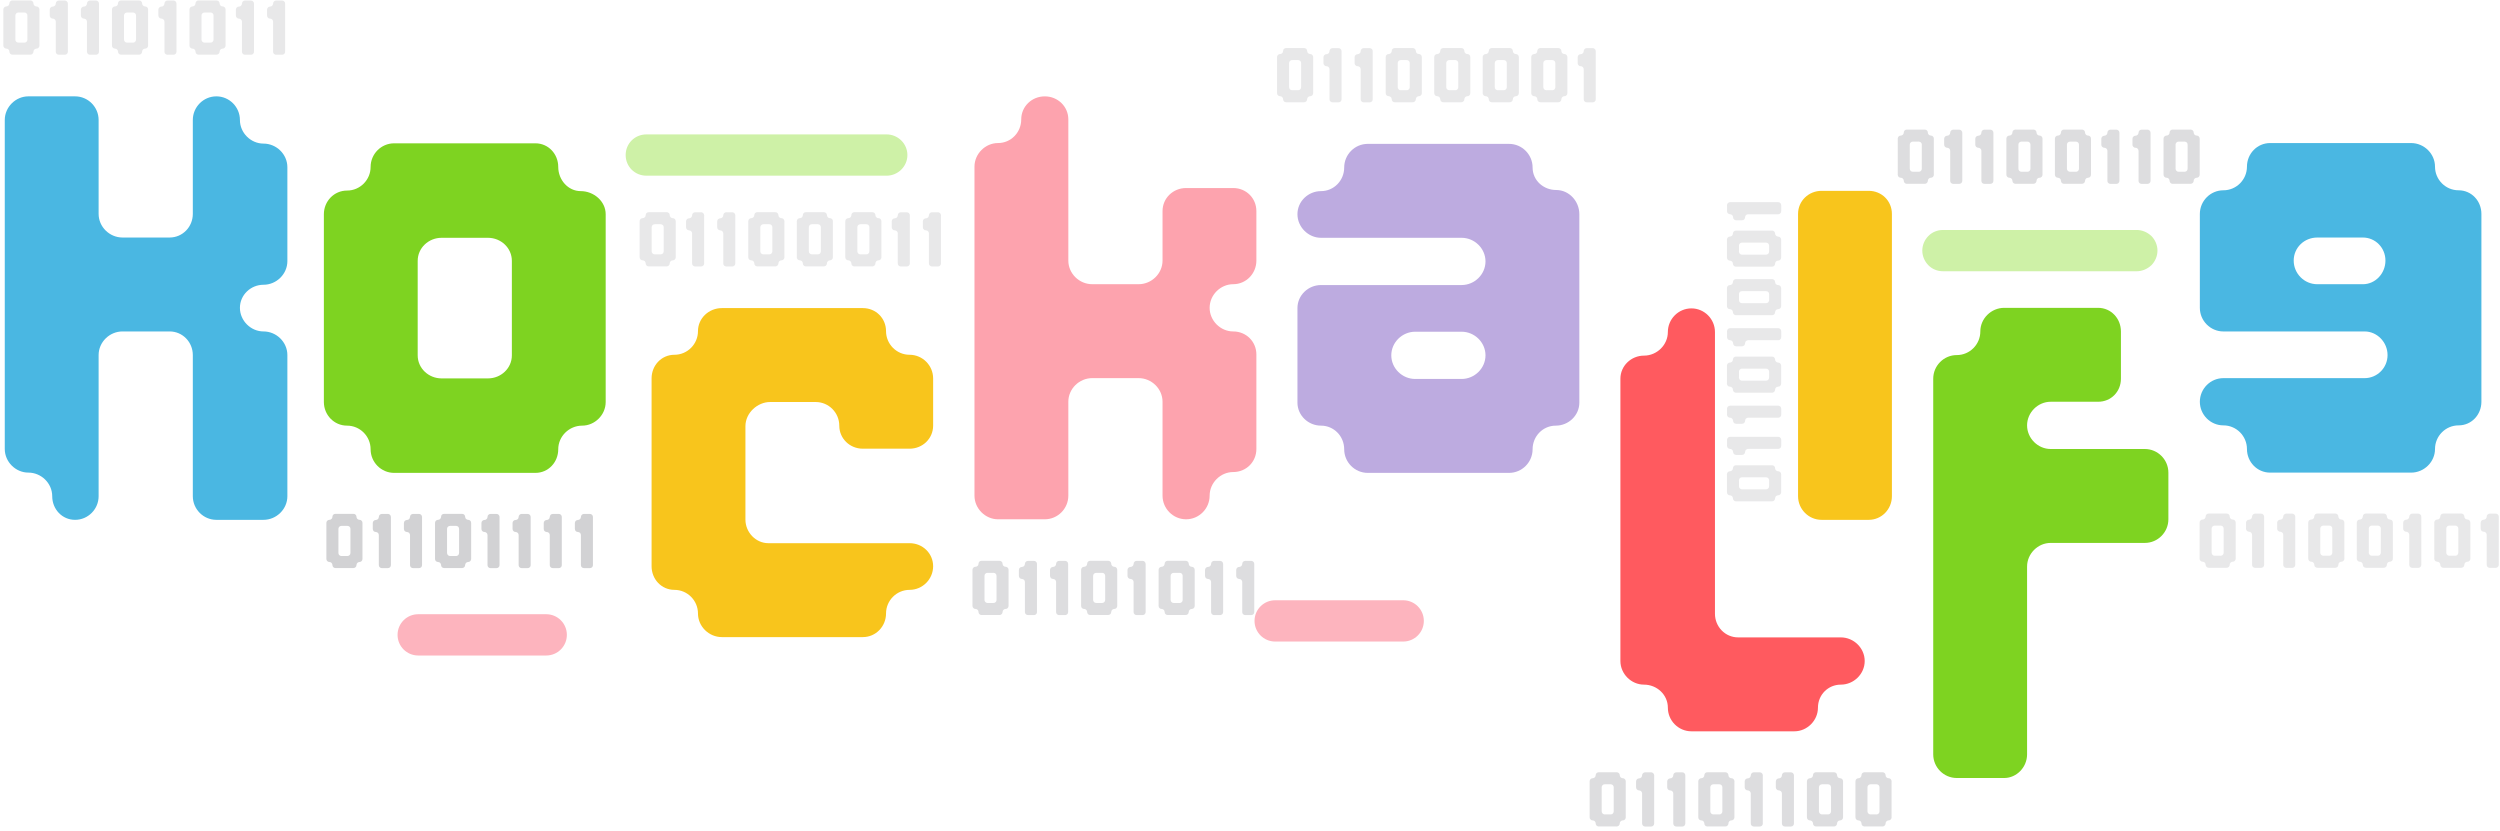 <?xml version="1.0" encoding="UTF-8" standalone="no"?>
<!DOCTYPE svg PUBLIC "-//W3C//DTD SVG 1.1//EN" "http://www.w3.org/Graphics/SVG/1.1/DTD/svg11.dtd">
<svg width="100%" height="100%" viewBox="0 0 454 151" version="1.1" xmlns="http://www.w3.org/2000/svg" xmlns:xlink="http://www.w3.org/1999/xlink" xml:space="preserve" xmlns:serif="http://www.serif.com/" style="fill-rule:evenodd;clip-rule:evenodd;stroke-linejoin:round;stroke-miterlimit:2;">
    <g transform="matrix(0.75,0,0,0.75,0,3.41061e-13)">
        <g transform="matrix(8.511,0,0,8.511,-24208.3,-4023.48)">
            <path d="M2846.49,487.528C2846.86,487.528 2847.16,487.224 2847.16,486.856L2847.16,482.84C2847.16,482.472 2847.47,482.168 2847.84,482.168L2849.18,482.168C2849.55,482.168 2849.84,482.472 2849.84,482.84L2849.84,486.856C2849.84,487.224 2850.14,487.528 2850.51,487.528L2851.85,487.528C2852.22,487.528 2852.53,487.224 2852.53,486.856L2852.53,482.84C2852.53,482.472 2852.22,482.168 2851.85,482.168C2851.49,482.168 2851.18,481.864 2851.18,481.496C2851.18,481.128 2851.49,480.84 2851.85,480.84C2852.22,480.84 2852.53,480.536 2852.53,480.168L2852.53,477.496C2852.53,477.128 2852.22,476.824 2851.85,476.824C2851.49,476.824 2851.18,476.52 2851.18,476.152C2851.18,475.784 2850.88,475.48 2850.51,475.48C2850.14,475.48 2849.84,475.784 2849.84,476.152L2849.84,478.824C2849.84,479.192 2849.55,479.496 2849.18,479.496L2847.84,479.496C2847.47,479.496 2847.16,479.192 2847.16,478.824L2847.16,476.152C2847.16,475.784 2846.86,475.48 2846.49,475.48L2845.16,475.48C2844.8,475.48 2844.49,475.784 2844.49,476.152L2844.49,485.512C2844.49,485.88 2844.8,486.184 2845.16,486.184C2845.53,486.184 2845.84,486.488 2845.84,486.856C2845.84,487.224 2846.12,487.528 2846.49,487.528Z" style="fill:rgb(74,183,226);fill-rule:nonzero;"/>
        </g>
        <g transform="matrix(8.508,0,0,8.511,-24122.5,-4034.85)">
            <path d="M2846.49,487.528L2850.51,487.528C2850.88,487.528 2851.16,487.224 2851.16,486.856C2851.16,486.488 2851.47,486.184 2851.84,486.184C2852.2,486.184 2852.51,485.88 2852.51,485.512L2852.51,480.168C2852.51,479.8 2852.17,479.512 2851.8,479.512C2851.44,479.512 2851.16,479.192 2851.16,478.824C2851.16,478.456 2850.88,478.152 2850.51,478.152L2846.49,478.152C2846.12,478.152 2845.82,478.456 2845.82,478.824C2845.82,479.192 2845.52,479.496 2845.15,479.496C2844.78,479.496 2844.49,479.8 2844.49,480.168L2844.49,485.512C2844.49,485.88 2844.78,486.184 2845.15,486.184C2845.52,486.184 2845.82,486.488 2845.82,486.856C2845.82,487.224 2846.12,487.528 2846.49,487.528ZM2849.16,484.84L2847.84,484.84C2847.47,484.84 2847.16,484.552 2847.16,484.184L2847.16,481.496C2847.16,481.128 2847.47,480.84 2847.84,480.84L2849.16,480.84C2849.53,480.84 2849.84,481.128 2849.84,481.496L2849.84,484.184C2849.84,484.552 2849.53,484.84 2849.16,484.84Z" style="fill:rgb(126,211,33);fill-rule:nonzero;"/>
        </g>
        <g transform="matrix(8.511,0,0,8.511,-24051.6,-3995.36)">
            <path d="M2846.48,487.56L2850.49,487.56C2850.86,487.56 2851.15,487.256 2851.15,486.888C2851.15,486.52 2851.45,486.216 2851.82,486.216C2852.19,486.216 2852.49,485.912 2852.49,485.544C2852.49,485.176 2852.19,484.888 2851.82,484.888L2847.8,484.888C2847.45,484.888 2847.15,484.584 2847.15,484.216L2847.15,481.56C2847.15,481.176 2847.5,480.872 2847.85,480.872L2849.15,480.872C2849.52,480.872 2849.82,481.176 2849.82,481.544C2849.82,481.912 2850.12,482.2 2850.49,482.2L2851.82,482.2C2852.19,482.2 2852.49,481.912 2852.49,481.544L2852.49,480.2C2852.49,479.832 2852.19,479.528 2851.82,479.528C2851.45,479.528 2851.15,479.224 2851.15,478.856C2851.15,478.488 2850.86,478.2 2850.49,478.2L2846.48,478.2C2846.11,478.2 2845.8,478.488 2845.8,478.856C2845.8,479.224 2845.5,479.528 2845.13,479.528C2844.76,479.528 2844.48,479.832 2844.48,480.2L2844.48,485.544C2844.48,485.912 2844.76,486.216 2845.13,486.216C2845.5,486.216 2845.8,486.52 2845.8,486.888C2845.8,487.256 2846.11,487.56 2846.48,487.56Z" style="fill:rgb(248,197,28);fill-rule:nonzero;"/>
        </g>
        <g transform="matrix(1.091,0,0,1.091,-3102.52,-518.655)">
            <path d="M2846.48,487.528L2850.49,487.528C2850.86,487.528 2851.16,487.224 2851.16,486.856C2851.16,486.488 2851.47,486.184 2851.84,486.184C2852.2,486.184 2852.49,485.88 2852.49,485.512L2852.49,477.496C2852.49,477.128 2852.2,476.824 2851.84,476.824C2851.47,476.824 2851.16,476.52 2851.16,476.152C2851.16,475.784 2850.86,475.496 2850.49,475.496L2846.48,475.496C2846.11,475.496 2845.82,475.784 2845.82,476.152C2845.82,476.52 2845.52,476.824 2845.15,476.824C2844.78,476.824 2844.48,477.128 2844.48,477.496L2844.48,485.512C2844.48,485.88 2844.78,486.184 2845.15,486.184C2845.52,486.184 2845.82,486.488 2845.82,486.856C2845.82,487.224 2846.11,487.528 2846.48,487.528ZM2849.16,484.856L2847.82,484.856C2847.45,484.856 2847.15,484.552 2847.15,484.184L2847.15,478.824C2847.15,478.456 2847.45,478.168 2847.82,478.168L2849.16,478.168C2849.53,478.168 2849.82,478.456 2849.82,478.824L2849.82,484.184C2849.82,484.552 2849.53,484.856 2849.16,484.856Z" style="fill:rgb(142,142,147);fill-opacity:0.2;fill-rule:nonzero;"/>
        </g>
        <g transform="matrix(1.091,0,0,1.091,-3102.52,-518.655)">
            <path d="M2856.8,487.544L2858.12,487.544C2858.49,487.544 2858.8,487.256 2858.8,486.888L2858.8,476.184C2858.8,475.816 2858.49,475.512 2858.12,475.512L2856.8,475.512C2856.43,475.512 2856.12,475.816 2856.12,476.184C2856.12,476.552 2855.82,476.856 2855.45,476.856C2855.09,476.856 2854.78,477.16 2854.78,477.528L2854.78,478.856C2854.78,479.224 2855.09,479.528 2855.45,479.528C2855.82,479.528 2856.12,479.832 2856.12,480.2L2856.12,486.888C2856.12,487.256 2856.43,487.544 2856.8,487.544Z" style="fill:rgb(142,142,147);fill-opacity:0.2;fill-rule:nonzero;"/>
        </g>
        <g transform="matrix(1.091,0,0,1.091,-3102.52,-518.655)">
            <path d="M2863.71,487.544L2865.04,487.544C2865.41,487.544 2865.71,487.256 2865.71,486.888L2865.71,476.184C2865.71,475.816 2865.41,475.512 2865.04,475.512L2863.71,475.512C2863.34,475.512 2863.04,475.816 2863.04,476.184C2863.04,476.552 2862.73,476.856 2862.37,476.856C2862,476.856 2861.69,477.16 2861.69,477.528L2861.69,478.856C2861.69,479.224 2862,479.528 2862.37,479.528C2862.73,479.528 2863.04,479.832 2863.04,480.2L2863.04,486.888C2863.04,487.256 2863.34,487.544 2863.71,487.544Z" style="fill:rgb(142,142,147);fill-opacity:0.2;fill-rule:nonzero;"/>
        </g>
        <g transform="matrix(1.091,0,0,1.091,-3102.52,-518.655)">
            <path d="M2870.59,487.528L2874.61,487.528C2874.97,487.528 2875.28,487.224 2875.28,486.856C2875.28,486.488 2875.58,486.184 2875.95,486.184C2876.32,486.184 2876.61,485.88 2876.61,485.512L2876.61,477.496C2876.61,477.128 2876.32,476.824 2875.95,476.824C2875.58,476.824 2875.28,476.52 2875.28,476.152C2875.28,475.784 2874.97,475.496 2874.61,475.496L2870.59,475.496C2870.22,475.496 2869.93,475.784 2869.93,476.152C2869.93,476.52 2869.63,476.824 2869.26,476.824C2868.89,476.824 2868.59,477.128 2868.59,477.496L2868.59,485.512C2868.59,485.88 2868.89,486.184 2869.26,486.184C2869.63,486.184 2869.93,486.488 2869.93,486.856C2869.93,487.224 2870.22,487.528 2870.59,487.528ZM2873.28,484.856L2871.93,484.856C2871.57,484.856 2871.26,484.552 2871.26,484.184L2871.26,478.824C2871.26,478.456 2871.57,478.168 2871.93,478.168L2873.28,478.168C2873.64,478.168 2873.93,478.456 2873.93,478.824L2873.93,484.184C2873.93,484.552 2873.64,484.856 2873.28,484.856Z" style="fill:rgb(142,142,147);fill-opacity:0.2;fill-rule:nonzero;"/>
        </g>
        <g transform="matrix(1.091,0,0,1.091,-3102.52,-518.655)">
            <path d="M2880.91,487.544L2882.24,487.544C2882.61,487.544 2882.91,487.256 2882.91,486.888L2882.91,476.184C2882.91,475.816 2882.61,475.512 2882.24,475.512L2880.91,475.512C2880.54,475.512 2880.24,475.816 2880.24,476.184C2880.24,476.552 2879.93,476.856 2879.57,476.856C2879.2,476.856 2878.89,477.16 2878.89,477.528L2878.89,478.856C2878.89,479.224 2879.2,479.528 2879.57,479.528C2879.93,479.528 2880.24,479.832 2880.24,480.2L2880.24,486.888C2880.24,487.256 2880.54,487.544 2880.91,487.544Z" style="fill:rgb(142,142,147);fill-opacity:0.2;fill-rule:nonzero;"/>
        </g>
        <g transform="matrix(1.091,0,0,1.091,-3102.52,-518.655)">
            <path d="M2887.79,487.528L2891.8,487.528C2892.17,487.528 2892.48,487.224 2892.48,486.856C2892.48,486.488 2892.78,486.184 2893.15,486.184C2893.52,486.184 2893.8,485.88 2893.8,485.512L2893.8,477.496C2893.8,477.128 2893.52,476.824 2893.15,476.824C2892.78,476.824 2892.48,476.52 2892.48,476.152C2892.48,475.784 2892.17,475.496 2891.8,475.496L2887.79,475.496C2887.42,475.496 2887.13,475.784 2887.13,476.152C2887.13,476.52 2886.83,476.824 2886.46,476.824C2886.09,476.824 2885.79,477.128 2885.79,477.496L2885.79,485.512C2885.79,485.88 2886.09,486.184 2886.46,486.184C2886.83,486.184 2887.13,486.488 2887.13,486.856C2887.13,487.224 2887.42,487.528 2887.79,487.528ZM2890.48,484.856L2889.13,484.856C2888.76,484.856 2888.46,484.552 2888.46,484.184L2888.46,478.824C2888.46,478.456 2888.76,478.168 2889.13,478.168L2890.48,478.168C2890.85,478.168 2891.13,478.456 2891.13,478.824L2891.13,484.184C2891.13,484.552 2890.85,484.856 2890.48,484.856Z" style="fill:rgb(142,142,147);fill-opacity:0.2;fill-rule:nonzero;"/>
        </g>
        <g transform="matrix(1.091,0,0,1.091,-3102.52,-518.655)">
            <path d="M2898.11,487.544L2899.44,487.544C2899.8,487.544 2900.11,487.256 2900.11,486.888L2900.11,476.184C2900.11,475.816 2899.8,475.512 2899.44,475.512L2898.11,475.512C2897.74,475.512 2897.44,475.816 2897.44,476.184C2897.44,476.552 2897.13,476.856 2896.76,476.856C2896.4,476.856 2896.09,477.16 2896.09,477.528L2896.09,478.856C2896.09,479.224 2896.4,479.528 2896.76,479.528C2897.13,479.528 2897.44,479.832 2897.44,480.2L2897.44,486.888C2897.44,487.256 2897.74,487.544 2898.11,487.544Z" style="fill:rgb(142,142,147);fill-opacity:0.2;fill-rule:nonzero;"/>
        </g>
        <g transform="matrix(1.091,0,0,1.091,-3102.52,-518.655)">
            <path d="M2905.02,487.544L2906.35,487.544C2906.72,487.544 2907.02,487.256 2907.02,486.888L2907.02,476.184C2907.02,475.816 2906.72,475.512 2906.35,475.512L2905.02,475.512C2904.65,475.512 2904.35,475.816 2904.35,476.184C2904.35,476.552 2904.05,476.856 2903.68,476.856C2903.31,476.856 2903.01,477.16 2903.01,477.528L2903.01,478.856C2903.01,479.224 2903.31,479.528 2903.68,479.528C2904.05,479.528 2904.35,479.832 2904.35,480.2L2904.35,486.888C2904.35,487.256 2904.65,487.544 2905.02,487.544Z" style="fill:rgb(142,142,147);fill-opacity:0.2;fill-rule:nonzero;"/>
        </g>
        <g transform="matrix(1.091,0,0,1.091,-2948.45,-467.388)">
            <path d="M2846.48,487.528L2850.49,487.528C2850.86,487.528 2851.16,487.224 2851.16,486.856C2851.16,486.488 2851.47,486.184 2851.84,486.184C2852.2,486.184 2852.49,485.88 2852.49,485.512L2852.49,477.496C2852.49,477.128 2852.2,476.824 2851.84,476.824C2851.47,476.824 2851.16,476.52 2851.16,476.152C2851.16,475.784 2850.86,475.496 2850.49,475.496L2846.48,475.496C2846.11,475.496 2845.82,475.784 2845.82,476.152C2845.82,476.52 2845.52,476.824 2845.15,476.824C2844.78,476.824 2844.48,477.128 2844.48,477.496L2844.48,485.512C2844.48,485.88 2844.78,486.184 2845.15,486.184C2845.52,486.184 2845.82,486.488 2845.82,486.856C2845.82,487.224 2846.11,487.528 2846.48,487.528ZM2849.16,484.856L2847.82,484.856C2847.45,484.856 2847.15,484.552 2847.15,484.184L2847.15,478.824C2847.15,478.456 2847.45,478.168 2847.82,478.168L2849.16,478.168C2849.53,478.168 2849.82,478.456 2849.82,478.824L2849.82,484.184C2849.82,484.552 2849.53,484.856 2849.16,484.856Z" style="fill:rgb(142,142,147);fill-opacity:0.2;fill-rule:nonzero;"/>
        </g>
        <g transform="matrix(1.091,0,0,1.091,-2948.45,-467.388)">
            <path d="M2856.8,487.544L2858.12,487.544C2858.49,487.544 2858.8,487.256 2858.8,486.888L2858.8,476.184C2858.8,475.816 2858.49,475.512 2858.12,475.512L2856.8,475.512C2856.43,475.512 2856.12,475.816 2856.12,476.184C2856.12,476.552 2855.82,476.856 2855.45,476.856C2855.09,476.856 2854.78,477.16 2854.78,477.528L2854.78,478.856C2854.78,479.224 2855.09,479.528 2855.45,479.528C2855.82,479.528 2856.12,479.832 2856.12,480.2L2856.12,486.888C2856.12,487.256 2856.43,487.544 2856.8,487.544Z" style="fill:rgb(142,142,147);fill-opacity:0.2;fill-rule:nonzero;"/>
        </g>
        <g transform="matrix(1.091,0,0,1.091,-2948.45,-467.388)">
            <path d="M2863.71,487.544L2865.04,487.544C2865.41,487.544 2865.71,487.256 2865.71,486.888L2865.71,476.184C2865.71,475.816 2865.41,475.512 2865.04,475.512L2863.71,475.512C2863.34,475.512 2863.04,475.816 2863.04,476.184C2863.04,476.552 2862.73,476.856 2862.37,476.856C2862,476.856 2861.69,477.16 2861.69,477.528L2861.69,478.856C2861.69,479.224 2862,479.528 2862.37,479.528C2862.73,479.528 2863.04,479.832 2863.04,480.2L2863.04,486.888C2863.04,487.256 2863.34,487.544 2863.71,487.544Z" style="fill:rgb(142,142,147);fill-opacity:0.2;fill-rule:nonzero;"/>
        </g>
        <g transform="matrix(1.091,0,0,1.091,-2948.45,-467.388)">
            <path d="M2870.59,487.528L2874.61,487.528C2874.97,487.528 2875.28,487.224 2875.28,486.856C2875.28,486.488 2875.58,486.184 2875.95,486.184C2876.32,486.184 2876.61,485.88 2876.61,485.512L2876.61,477.496C2876.61,477.128 2876.32,476.824 2875.95,476.824C2875.58,476.824 2875.28,476.52 2875.28,476.152C2875.28,475.784 2874.97,475.496 2874.61,475.496L2870.59,475.496C2870.22,475.496 2869.93,475.784 2869.93,476.152C2869.93,476.52 2869.63,476.824 2869.26,476.824C2868.89,476.824 2868.59,477.128 2868.59,477.496L2868.59,485.512C2868.59,485.88 2868.89,486.184 2869.26,486.184C2869.63,486.184 2869.93,486.488 2869.93,486.856C2869.93,487.224 2870.22,487.528 2870.59,487.528ZM2873.28,484.856L2871.93,484.856C2871.57,484.856 2871.26,484.552 2871.26,484.184L2871.26,478.824C2871.26,478.456 2871.57,478.168 2871.93,478.168L2873.28,478.168C2873.64,478.168 2873.93,478.456 2873.93,478.824L2873.93,484.184C2873.93,484.552 2873.64,484.856 2873.28,484.856Z" style="fill:rgb(142,142,147);fill-opacity:0.2;fill-rule:nonzero;"/>
        </g>
        <g transform="matrix(1.091,0,0,1.091,-2948.45,-467.388)">
            <path d="M2881.36,487.528L2885.37,487.528C2885.74,487.528 2886.05,487.224 2886.05,486.856C2886.05,486.488 2886.35,486.184 2886.72,486.184C2887.09,486.184 2887.37,485.88 2887.37,485.512L2887.37,477.496C2887.37,477.128 2887.09,476.824 2886.72,476.824C2886.35,476.824 2886.05,476.52 2886.05,476.152C2886.05,475.784 2885.74,475.496 2885.37,475.496L2881.36,475.496C2880.99,475.496 2880.7,475.784 2880.7,476.152C2880.7,476.52 2880.4,476.824 2880.03,476.824C2879.66,476.824 2879.36,477.128 2879.36,477.496L2879.36,485.512C2879.36,485.88 2879.66,486.184 2880.03,486.184C2880.4,486.184 2880.7,486.488 2880.7,486.856C2880.7,487.224 2880.99,487.528 2881.36,487.528ZM2884.05,484.856L2882.7,484.856C2882.33,484.856 2882.03,484.552 2882.03,484.184L2882.03,478.824C2882.03,478.456 2882.33,478.168 2882.7,478.168L2884.05,478.168C2884.41,478.168 2884.7,478.456 2884.7,478.824L2884.7,484.184C2884.7,484.552 2884.41,484.856 2884.05,484.856Z" style="fill:rgb(142,142,147);fill-opacity:0.2;fill-rule:nonzero;"/>
        </g>
        <g transform="matrix(1.091,0,0,1.091,-2948.45,-467.388)">
            <path d="M2892.12,487.528L2896.14,487.528C2896.51,487.528 2896.81,487.224 2896.81,486.856C2896.81,486.488 2897.12,486.184 2897.49,486.184C2897.85,486.184 2898.14,485.88 2898.14,485.512L2898.14,477.496C2898.14,477.128 2897.85,476.824 2897.49,476.824C2897.12,476.824 2896.81,476.52 2896.81,476.152C2896.81,475.784 2896.51,475.496 2896.14,475.496L2892.12,475.496C2891.76,475.496 2891.47,475.784 2891.47,476.152C2891.47,476.52 2891.16,476.824 2890.8,476.824C2890.43,476.824 2890.12,477.128 2890.12,477.496L2890.12,485.512C2890.12,485.88 2890.43,486.184 2890.8,486.184C2891.16,486.184 2891.47,486.488 2891.47,486.856C2891.47,487.224 2891.76,487.528 2892.12,487.528ZM2894.81,484.856L2893.47,484.856C2893.1,484.856 2892.8,484.552 2892.8,484.184L2892.8,478.824C2892.8,478.456 2893.1,478.168 2893.47,478.168L2894.81,478.168C2895.18,478.168 2895.47,478.456 2895.47,478.824L2895.47,484.184C2895.47,484.552 2895.18,484.856 2894.81,484.856Z" style="fill:rgb(142,142,147);fill-opacity:0.2;fill-rule:nonzero;"/>
        </g>
        <g transform="matrix(1.091,0,0,1.091,-2948.45,-467.388)">
            <path d="M2902.45,487.544L2903.77,487.544C2904.14,487.544 2904.45,487.256 2904.45,486.888L2904.45,476.184C2904.45,475.816 2904.14,475.512 2903.77,475.512L2902.45,475.512C2902.08,475.512 2901.77,475.816 2901.77,476.184C2901.77,476.552 2901.47,476.856 2901.1,476.856C2900.73,476.856 2900.43,477.16 2900.43,477.528L2900.43,478.856C2900.43,479.224 2900.73,479.528 2901.1,479.528C2901.47,479.528 2901.77,479.832 2901.77,480.2L2901.77,486.888C2901.77,487.256 2902.08,487.544 2902.45,487.544Z" style="fill:rgb(142,142,147);fill-opacity:0.2;fill-rule:nonzero;"/>
        </g>
        <g transform="matrix(1.091,0,0,1.091,-2948.45,-467.388)">
            <path d="M2909.36,487.544L2910.68,487.544C2911.05,487.544 2911.36,487.256 2911.36,486.888L2911.36,476.184C2911.36,475.816 2911.05,475.512 2910.68,475.512L2909.36,475.512C2908.99,475.512 2908.68,475.816 2908.68,476.184C2908.68,476.552 2908.38,476.856 2908.01,476.856C2907.64,476.856 2907.34,477.16 2907.34,477.528L2907.34,478.856C2907.34,479.224 2907.64,479.528 2908.01,479.528C2908.38,479.528 2908.68,479.832 2908.68,480.2L2908.68,486.888C2908.68,487.256 2908.99,487.544 2909.36,487.544Z" style="fill:rgb(142,142,147);fill-opacity:0.2;fill-rule:nonzero;"/>
        </g>
        <g transform="matrix(1.091,0,0,1.091,-2794.11,-507.132)">
            <path d="M2846.48,487.528L2850.49,487.528C2850.86,487.528 2851.16,487.224 2851.16,486.856C2851.16,486.488 2851.47,486.184 2851.84,486.184C2852.2,486.184 2852.49,485.88 2852.49,485.512L2852.49,477.496C2852.49,477.128 2852.2,476.824 2851.84,476.824C2851.47,476.824 2851.16,476.52 2851.16,476.152C2851.16,475.784 2850.86,475.496 2850.49,475.496L2846.48,475.496C2846.11,475.496 2845.82,475.784 2845.82,476.152C2845.82,476.52 2845.52,476.824 2845.15,476.824C2844.78,476.824 2844.48,477.128 2844.48,477.496L2844.48,485.512C2844.48,485.88 2844.78,486.184 2845.15,486.184C2845.52,486.184 2845.82,486.488 2845.82,486.856C2845.82,487.224 2846.11,487.528 2846.48,487.528ZM2849.16,484.856L2847.82,484.856C2847.45,484.856 2847.15,484.552 2847.15,484.184L2847.15,478.824C2847.15,478.456 2847.45,478.168 2847.82,478.168L2849.16,478.168C2849.53,478.168 2849.82,478.456 2849.82,478.824L2849.82,484.184C2849.82,484.552 2849.53,484.856 2849.16,484.856Z" style="fill:rgb(142,142,147);fill-opacity:0.2;fill-rule:nonzero;"/>
        </g>
        <g transform="matrix(1.091,0,0,1.091,-2794.11,-507.132)">
            <path d="M2856.8,487.544L2858.12,487.544C2858.49,487.544 2858.8,487.256 2858.8,486.888L2858.8,476.184C2858.8,475.816 2858.49,475.512 2858.12,475.512L2856.8,475.512C2856.43,475.512 2856.12,475.816 2856.12,476.184C2856.12,476.552 2855.82,476.856 2855.45,476.856C2855.09,476.856 2854.78,477.16 2854.78,477.528L2854.78,478.856C2854.78,479.224 2855.09,479.528 2855.45,479.528C2855.82,479.528 2856.12,479.832 2856.12,480.2L2856.12,486.888C2856.12,487.256 2856.43,487.544 2856.8,487.544Z" style="fill:rgb(142,142,147);fill-opacity:0.2;fill-rule:nonzero;"/>
        </g>
        <g transform="matrix(1.091,0,0,1.091,-2794.11,-507.132)">
            <path d="M2863.71,487.544L2865.04,487.544C2865.41,487.544 2865.71,487.256 2865.71,486.888L2865.71,476.184C2865.71,475.816 2865.41,475.512 2865.04,475.512L2863.71,475.512C2863.34,475.512 2863.04,475.816 2863.04,476.184C2863.04,476.552 2862.73,476.856 2862.37,476.856C2862,476.856 2861.69,477.16 2861.69,477.528L2861.69,478.856C2861.69,479.224 2862,479.528 2862.37,479.528C2862.73,479.528 2863.04,479.832 2863.04,480.2L2863.04,486.888C2863.04,487.256 2863.34,487.544 2863.71,487.544Z" style="fill:rgb(142,142,147);fill-opacity:0.2;fill-rule:nonzero;"/>
        </g>
        <g transform="matrix(1.091,0,0,1.091,-2794.11,-507.132)">
            <path d="M2870.59,487.528L2874.61,487.528C2874.97,487.528 2875.28,487.224 2875.28,486.856C2875.28,486.488 2875.58,486.184 2875.95,486.184C2876.32,486.184 2876.61,485.88 2876.61,485.512L2876.61,477.496C2876.61,477.128 2876.32,476.824 2875.95,476.824C2875.58,476.824 2875.28,476.52 2875.28,476.152C2875.28,475.784 2874.97,475.496 2874.61,475.496L2870.59,475.496C2870.22,475.496 2869.93,475.784 2869.93,476.152C2869.93,476.52 2869.63,476.824 2869.26,476.824C2868.89,476.824 2868.59,477.128 2868.59,477.496L2868.59,485.512C2868.59,485.88 2868.89,486.184 2869.26,486.184C2869.63,486.184 2869.93,486.488 2869.93,486.856C2869.93,487.224 2870.22,487.528 2870.59,487.528ZM2873.28,484.856L2871.93,484.856C2871.57,484.856 2871.26,484.552 2871.26,484.184L2871.26,478.824C2871.26,478.456 2871.57,478.168 2871.93,478.168L2873.28,478.168C2873.64,478.168 2873.93,478.456 2873.93,478.824L2873.93,484.184C2873.93,484.552 2873.64,484.856 2873.28,484.856Z" style="fill:rgb(142,142,147);fill-opacity:0.2;fill-rule:nonzero;"/>
        </g>
        <g transform="matrix(1.091,0,0,1.091,-2794.11,-507.132)">
            <path d="M2881.36,487.528L2885.37,487.528C2885.74,487.528 2886.05,487.224 2886.05,486.856C2886.05,486.488 2886.35,486.184 2886.72,486.184C2887.09,486.184 2887.37,485.88 2887.37,485.512L2887.37,477.496C2887.37,477.128 2887.09,476.824 2886.72,476.824C2886.35,476.824 2886.05,476.52 2886.05,476.152C2886.05,475.784 2885.74,475.496 2885.37,475.496L2881.36,475.496C2880.99,475.496 2880.7,475.784 2880.7,476.152C2880.7,476.52 2880.4,476.824 2880.03,476.824C2879.66,476.824 2879.36,477.128 2879.36,477.496L2879.36,485.512C2879.36,485.88 2879.66,486.184 2880.03,486.184C2880.4,486.184 2880.7,486.488 2880.7,486.856C2880.7,487.224 2880.99,487.528 2881.36,487.528ZM2884.05,484.856L2882.7,484.856C2882.33,484.856 2882.03,484.552 2882.03,484.184L2882.03,478.824C2882.03,478.456 2882.33,478.168 2882.7,478.168L2884.05,478.168C2884.41,478.168 2884.7,478.456 2884.7,478.824L2884.7,484.184C2884.7,484.552 2884.41,484.856 2884.05,484.856Z" style="fill:rgb(142,142,147);fill-opacity:0.2;fill-rule:nonzero;"/>
        </g>
        <g transform="matrix(1.091,0,0,1.091,-2794.11,-507.132)">
            <path d="M2892.12,487.528L2896.14,487.528C2896.51,487.528 2896.81,487.224 2896.81,486.856C2896.81,486.488 2897.12,486.184 2897.49,486.184C2897.85,486.184 2898.14,485.88 2898.14,485.512L2898.14,477.496C2898.14,477.128 2897.85,476.824 2897.49,476.824C2897.12,476.824 2896.81,476.52 2896.81,476.152C2896.81,475.784 2896.51,475.496 2896.14,475.496L2892.12,475.496C2891.76,475.496 2891.47,475.784 2891.47,476.152C2891.47,476.52 2891.16,476.824 2890.8,476.824C2890.43,476.824 2890.12,477.128 2890.12,477.496L2890.12,485.512C2890.12,485.88 2890.43,486.184 2890.8,486.184C2891.16,486.184 2891.47,486.488 2891.47,486.856C2891.47,487.224 2891.76,487.528 2892.12,487.528ZM2894.81,484.856L2893.47,484.856C2893.1,484.856 2892.8,484.552 2892.8,484.184L2892.8,478.824C2892.8,478.456 2893.1,478.168 2893.47,478.168L2894.81,478.168C2895.18,478.168 2895.47,478.456 2895.47,478.824L2895.47,484.184C2895.47,484.552 2895.18,484.856 2894.81,484.856Z" style="fill:rgb(142,142,147);fill-opacity:0.2;fill-rule:nonzero;"/>
        </g>
        <g transform="matrix(1.091,0,0,1.091,-2794.11,-507.132)">
            <path d="M2902.89,487.528L2906.91,487.528C2907.28,487.528 2907.58,487.224 2907.58,486.856C2907.58,486.488 2907.89,486.184 2908.25,486.184C2908.62,486.184 2908.91,485.88 2908.91,485.512L2908.91,477.496C2908.91,477.128 2908.62,476.824 2908.25,476.824C2907.89,476.824 2907.58,476.52 2907.58,476.152C2907.58,475.784 2907.28,475.496 2906.91,475.496L2902.89,475.496C2902.53,475.496 2902.24,475.784 2902.24,476.152C2902.24,476.52 2901.93,476.824 2901.57,476.824C2901.2,476.824 2900.89,477.128 2900.89,477.496L2900.89,485.512C2900.89,485.88 2901.2,486.184 2901.57,486.184C2901.93,486.184 2902.24,486.488 2902.24,486.856C2902.24,487.224 2902.53,487.528 2902.89,487.528ZM2905.58,484.856L2904.24,484.856C2903.87,484.856 2903.57,484.552 2903.57,484.184L2903.57,478.824C2903.57,478.456 2903.87,478.168 2904.24,478.168L2905.58,478.168C2905.95,478.168 2906.24,478.456 2906.24,478.824L2906.24,484.184C2906.24,484.552 2905.95,484.856 2905.58,484.856Z" style="fill:rgb(142,142,147);fill-opacity:0.2;fill-rule:nonzero;"/>
        </g>
        <g transform="matrix(1.091,0,0,1.091,-2794.11,-507.132)">
            <path d="M2913.21,487.544L2914.54,487.544C2914.91,487.544 2915.21,487.256 2915.21,486.888L2915.21,476.184C2915.21,475.816 2914.91,475.512 2914.54,475.512L2913.21,475.512C2912.85,475.512 2912.54,475.816 2912.54,476.184C2912.54,476.552 2912.24,476.856 2911.87,476.856C2911.5,476.856 2911.2,477.16 2911.2,477.528L2911.2,478.856C2911.2,479.224 2911.5,479.528 2911.87,479.528C2912.24,479.528 2912.54,479.832 2912.54,480.2L2912.54,486.888C2912.54,487.256 2912.85,487.544 2913.21,487.544Z" style="fill:rgb(142,142,147);fill-opacity:0.2;fill-rule:nonzero;"/>
        </g>
        <g transform="matrix(1.091,0,0,1.091,-2643.82,-487.388)">
            <path d="M2846.48,487.528L2850.49,487.528C2850.86,487.528 2851.16,487.224 2851.16,486.856C2851.16,486.488 2851.47,486.184 2851.84,486.184C2852.2,486.184 2852.49,485.88 2852.49,485.512L2852.49,477.496C2852.49,477.128 2852.2,476.824 2851.84,476.824C2851.47,476.824 2851.16,476.52 2851.16,476.152C2851.16,475.784 2850.86,475.496 2850.49,475.496L2846.48,475.496C2846.11,475.496 2845.82,475.784 2845.82,476.152C2845.82,476.52 2845.52,476.824 2845.15,476.824C2844.78,476.824 2844.48,477.128 2844.48,477.496L2844.48,485.512C2844.48,485.88 2844.78,486.184 2845.15,486.184C2845.52,486.184 2845.82,486.488 2845.82,486.856C2845.82,487.224 2846.11,487.528 2846.48,487.528ZM2849.16,484.856L2847.82,484.856C2847.45,484.856 2847.15,484.552 2847.15,484.184L2847.15,478.824C2847.15,478.456 2847.45,478.168 2847.82,478.168L2849.16,478.168C2849.53,478.168 2849.82,478.456 2849.82,478.824L2849.82,484.184C2849.82,484.552 2849.53,484.856 2849.16,484.856Z" style="fill:rgb(142,142,147);fill-opacity:0.3;fill-rule:nonzero;"/>
        </g>
        <g transform="matrix(1.091,0,0,1.091,-2643.82,-487.388)">
            <path d="M2856.8,487.544L2858.12,487.544C2858.49,487.544 2858.8,487.256 2858.8,486.888L2858.8,476.184C2858.8,475.816 2858.49,475.512 2858.12,475.512L2856.8,475.512C2856.43,475.512 2856.12,475.816 2856.12,476.184C2856.12,476.552 2855.82,476.856 2855.45,476.856C2855.09,476.856 2854.78,477.16 2854.78,477.528L2854.78,478.856C2854.78,479.224 2855.09,479.528 2855.45,479.528C2855.82,479.528 2856.12,479.832 2856.12,480.2L2856.12,486.888C2856.12,487.256 2856.43,487.544 2856.8,487.544Z" style="fill:rgb(142,142,147);fill-opacity:0.3;fill-rule:nonzero;"/>
        </g>
        <g transform="matrix(1.091,0,0,1.091,-2643.82,-487.388)">
            <path d="M2863.71,487.544L2865.04,487.544C2865.41,487.544 2865.71,487.256 2865.71,486.888L2865.71,476.184C2865.71,475.816 2865.41,475.512 2865.04,475.512L2863.71,475.512C2863.34,475.512 2863.04,475.816 2863.04,476.184C2863.04,476.552 2862.73,476.856 2862.37,476.856C2862,476.856 2861.69,477.16 2861.69,477.528L2861.69,478.856C2861.69,479.224 2862,479.528 2862.37,479.528C2862.73,479.528 2863.04,479.832 2863.04,480.2L2863.04,486.888C2863.04,487.256 2863.34,487.544 2863.71,487.544Z" style="fill:rgb(142,142,147);fill-opacity:0.3;fill-rule:nonzero;"/>
        </g>
        <g transform="matrix(1.091,0,0,1.091,-2643.82,-487.388)">
            <path d="M2870.59,487.528L2874.61,487.528C2874.97,487.528 2875.28,487.224 2875.28,486.856C2875.28,486.488 2875.58,486.184 2875.95,486.184C2876.32,486.184 2876.61,485.88 2876.61,485.512L2876.61,477.496C2876.61,477.128 2876.32,476.824 2875.95,476.824C2875.58,476.824 2875.28,476.52 2875.28,476.152C2875.28,475.784 2874.97,475.496 2874.61,475.496L2870.59,475.496C2870.22,475.496 2869.93,475.784 2869.93,476.152C2869.93,476.52 2869.63,476.824 2869.26,476.824C2868.89,476.824 2868.59,477.128 2868.59,477.496L2868.59,485.512C2868.59,485.88 2868.89,486.184 2869.26,486.184C2869.63,486.184 2869.93,486.488 2869.93,486.856C2869.93,487.224 2870.22,487.528 2870.59,487.528ZM2873.28,484.856L2871.93,484.856C2871.57,484.856 2871.26,484.552 2871.26,484.184L2871.26,478.824C2871.26,478.456 2871.57,478.168 2871.93,478.168L2873.28,478.168C2873.64,478.168 2873.93,478.456 2873.93,478.824L2873.93,484.184C2873.93,484.552 2873.64,484.856 2873.28,484.856Z" style="fill:rgb(142,142,147);fill-opacity:0.3;fill-rule:nonzero;"/>
        </g>
        <g transform="matrix(1.091,0,0,1.091,-2643.82,-487.388)">
            <path d="M2881.36,487.528L2885.37,487.528C2885.74,487.528 2886.05,487.224 2886.05,486.856C2886.05,486.488 2886.35,486.184 2886.72,486.184C2887.09,486.184 2887.37,485.88 2887.37,485.512L2887.37,477.496C2887.37,477.128 2887.09,476.824 2886.72,476.824C2886.35,476.824 2886.05,476.52 2886.05,476.152C2886.05,475.784 2885.74,475.496 2885.37,475.496L2881.36,475.496C2880.99,475.496 2880.7,475.784 2880.7,476.152C2880.7,476.52 2880.4,476.824 2880.03,476.824C2879.66,476.824 2879.36,477.128 2879.36,477.496L2879.36,485.512C2879.36,485.88 2879.66,486.184 2880.03,486.184C2880.4,486.184 2880.7,486.488 2880.7,486.856C2880.7,487.224 2880.99,487.528 2881.36,487.528ZM2884.05,484.856L2882.7,484.856C2882.33,484.856 2882.03,484.552 2882.03,484.184L2882.03,478.824C2882.03,478.456 2882.33,478.168 2882.7,478.168L2884.05,478.168C2884.41,478.168 2884.7,478.456 2884.7,478.824L2884.7,484.184C2884.7,484.552 2884.41,484.856 2884.05,484.856Z" style="fill:rgb(142,142,147);fill-opacity:0.3;fill-rule:nonzero;"/>
        </g>
        <g transform="matrix(1.091,0,0,1.091,-2643.82,-487.388)">
            <path d="M2891.68,487.544L2893.01,487.544C2893.37,487.544 2893.68,487.256 2893.68,486.888L2893.68,476.184C2893.68,475.816 2893.37,475.512 2893.01,475.512L2891.68,475.512C2891.31,475.512 2891.01,475.816 2891.01,476.184C2891.01,476.552 2890.7,476.856 2890.33,476.856C2889.97,476.856 2889.66,477.16 2889.66,477.528L2889.66,478.856C2889.66,479.224 2889.97,479.528 2890.33,479.528C2890.7,479.528 2891.01,479.832 2891.01,480.2L2891.01,486.888C2891.01,487.256 2891.31,487.544 2891.68,487.544Z" style="fill:rgb(142,142,147);fill-opacity:0.3;fill-rule:nonzero;"/>
        </g>
        <g transform="matrix(1.091,0,0,1.091,-2643.82,-487.388)">
            <path d="M2898.59,487.544L2899.92,487.544C2900.28,487.544 2900.59,487.256 2900.59,486.888L2900.59,476.184C2900.59,475.816 2900.28,475.512 2899.92,475.512L2898.59,475.512C2898.22,475.512 2897.92,475.816 2897.92,476.184C2897.92,476.552 2897.61,476.856 2897.24,476.856C2896.88,476.856 2896.57,477.16 2896.57,477.528L2896.57,478.856C2896.57,479.224 2896.88,479.528 2897.24,479.528C2897.61,479.528 2897.92,479.832 2897.92,480.2L2897.92,486.888C2897.92,487.256 2898.22,487.544 2898.59,487.544Z" style="fill:rgb(142,142,147);fill-opacity:0.3;fill-rule:nonzero;"/>
        </g>
        <g transform="matrix(1.091,0,0,1.091,-2643.82,-487.388)">
            <path d="M2905.47,487.528L2909.49,487.528C2909.85,487.528 2910.16,487.224 2910.16,486.856C2910.16,486.488 2910.46,486.184 2910.83,486.184C2911.2,486.184 2911.49,485.88 2911.49,485.512L2911.49,477.496C2911.49,477.128 2911.2,476.824 2910.83,476.824C2910.46,476.824 2910.16,476.52 2910.16,476.152C2910.16,475.784 2909.85,475.496 2909.49,475.496L2905.47,475.496C2905.1,475.496 2904.81,475.784 2904.81,476.152C2904.81,476.52 2904.51,476.824 2904.14,476.824C2903.77,476.824 2903.47,477.128 2903.47,477.496L2903.47,485.512C2903.47,485.88 2903.77,486.184 2904.14,486.184C2904.51,486.184 2904.81,486.488 2904.81,486.856C2904.81,487.224 2905.1,487.528 2905.47,487.528ZM2908.16,484.856L2906.81,484.856C2906.45,484.856 2906.14,484.552 2906.14,484.184L2906.14,478.824C2906.14,478.456 2906.45,478.168 2906.81,478.168L2908.16,478.168C2908.53,478.168 2908.81,478.456 2908.81,478.824L2908.81,484.184C2908.81,484.552 2908.53,484.856 2908.16,484.856Z" style="fill:rgb(142,142,147);fill-opacity:0.3;fill-rule:nonzero;"/>
        </g>
        <g transform="matrix(1.091,0,0,1.091,-2570.73,-394.416)">
            <path d="M2846.48,487.528L2850.49,487.528C2850.86,487.528 2851.16,487.224 2851.16,486.856C2851.16,486.488 2851.47,486.184 2851.84,486.184C2852.2,486.184 2852.49,485.88 2852.49,485.512L2852.49,477.496C2852.49,477.128 2852.2,476.824 2851.84,476.824C2851.47,476.824 2851.16,476.52 2851.16,476.152C2851.16,475.784 2850.86,475.496 2850.49,475.496L2846.48,475.496C2846.11,475.496 2845.82,475.784 2845.82,476.152C2845.82,476.52 2845.52,476.824 2845.15,476.824C2844.78,476.824 2844.48,477.128 2844.48,477.496L2844.48,485.512C2844.48,485.88 2844.78,486.184 2845.15,486.184C2845.52,486.184 2845.82,486.488 2845.82,486.856C2845.82,487.224 2846.11,487.528 2846.48,487.528ZM2849.16,484.856L2847.82,484.856C2847.45,484.856 2847.15,484.552 2847.15,484.184L2847.15,478.824C2847.15,478.456 2847.45,478.168 2847.82,478.168L2849.16,478.168C2849.53,478.168 2849.82,478.456 2849.82,478.824L2849.82,484.184C2849.82,484.552 2849.53,484.856 2849.16,484.856Z" style="fill:rgb(142,142,147);fill-opacity:0.2;fill-rule:nonzero;"/>
        </g>
        <g transform="matrix(1.091,0,0,1.091,-2570.73,-394.416)">
            <path d="M2856.8,487.544L2858.12,487.544C2858.49,487.544 2858.8,487.256 2858.8,486.888L2858.8,476.184C2858.8,475.816 2858.49,475.512 2858.12,475.512L2856.8,475.512C2856.43,475.512 2856.12,475.816 2856.12,476.184C2856.12,476.552 2855.82,476.856 2855.45,476.856C2855.09,476.856 2854.78,477.16 2854.78,477.528L2854.78,478.856C2854.78,479.224 2855.09,479.528 2855.45,479.528C2855.82,479.528 2856.12,479.832 2856.12,480.2L2856.12,486.888C2856.12,487.256 2856.43,487.544 2856.8,487.544Z" style="fill:rgb(142,142,147);fill-opacity:0.2;fill-rule:nonzero;"/>
        </g>
        <g transform="matrix(1.091,0,0,1.091,-2570.73,-394.416)">
            <path d="M2863.71,487.544L2865.04,487.544C2865.41,487.544 2865.71,487.256 2865.71,486.888L2865.71,476.184C2865.71,475.816 2865.41,475.512 2865.04,475.512L2863.71,475.512C2863.34,475.512 2863.04,475.816 2863.04,476.184C2863.04,476.552 2862.73,476.856 2862.37,476.856C2862,476.856 2861.69,477.16 2861.69,477.528L2861.69,478.856C2861.69,479.224 2862,479.528 2862.37,479.528C2862.73,479.528 2863.04,479.832 2863.04,480.2L2863.04,486.888C2863.04,487.256 2863.34,487.544 2863.71,487.544Z" style="fill:rgb(142,142,147);fill-opacity:0.2;fill-rule:nonzero;"/>
        </g>
        <g transform="matrix(1.091,0,0,1.091,-2570.73,-394.416)">
            <path d="M2870.59,487.528L2874.61,487.528C2874.97,487.528 2875.28,487.224 2875.28,486.856C2875.28,486.488 2875.58,486.184 2875.95,486.184C2876.32,486.184 2876.61,485.88 2876.61,485.512L2876.61,477.496C2876.61,477.128 2876.32,476.824 2875.95,476.824C2875.58,476.824 2875.28,476.52 2875.28,476.152C2875.28,475.784 2874.97,475.496 2874.61,475.496L2870.59,475.496C2870.22,475.496 2869.93,475.784 2869.93,476.152C2869.93,476.52 2869.63,476.824 2869.26,476.824C2868.89,476.824 2868.59,477.128 2868.59,477.496L2868.59,485.512C2868.59,485.88 2868.89,486.184 2869.26,486.184C2869.63,486.184 2869.93,486.488 2869.93,486.856C2869.93,487.224 2870.22,487.528 2870.59,487.528ZM2873.28,484.856L2871.93,484.856C2871.57,484.856 2871.26,484.552 2871.26,484.184L2871.26,478.824C2871.26,478.456 2871.57,478.168 2871.93,478.168L2873.28,478.168C2873.64,478.168 2873.93,478.456 2873.93,478.824L2873.93,484.184C2873.93,484.552 2873.64,484.856 2873.28,484.856Z" style="fill:rgb(142,142,147);fill-opacity:0.2;fill-rule:nonzero;"/>
        </g>
        <g transform="matrix(1.091,0,0,1.091,-2570.73,-394.416)">
            <path d="M2881.36,487.528L2885.37,487.528C2885.74,487.528 2886.05,487.224 2886.05,486.856C2886.05,486.488 2886.35,486.184 2886.72,486.184C2887.09,486.184 2887.37,485.88 2887.37,485.512L2887.37,477.496C2887.37,477.128 2887.09,476.824 2886.72,476.824C2886.35,476.824 2886.05,476.52 2886.05,476.152C2886.05,475.784 2885.74,475.496 2885.37,475.496L2881.36,475.496C2880.99,475.496 2880.7,475.784 2880.7,476.152C2880.7,476.52 2880.4,476.824 2880.03,476.824C2879.66,476.824 2879.36,477.128 2879.36,477.496L2879.36,485.512C2879.36,485.88 2879.66,486.184 2880.03,486.184C2880.4,486.184 2880.7,486.488 2880.7,486.856C2880.7,487.224 2880.99,487.528 2881.36,487.528ZM2884.05,484.856L2882.7,484.856C2882.33,484.856 2882.03,484.552 2882.03,484.184L2882.03,478.824C2882.03,478.456 2882.33,478.168 2882.7,478.168L2884.05,478.168C2884.41,478.168 2884.7,478.456 2884.7,478.824L2884.7,484.184C2884.7,484.552 2884.41,484.856 2884.05,484.856Z" style="fill:rgb(142,142,147);fill-opacity:0.2;fill-rule:nonzero;"/>
        </g>
        <g transform="matrix(1.091,0,0,1.091,-2570.73,-394.416)">
            <path d="M2891.68,487.544L2893.01,487.544C2893.37,487.544 2893.68,487.256 2893.68,486.888L2893.68,476.184C2893.68,475.816 2893.37,475.512 2893.01,475.512L2891.68,475.512C2891.31,475.512 2891.01,475.816 2891.01,476.184C2891.01,476.552 2890.7,476.856 2890.33,476.856C2889.97,476.856 2889.66,477.16 2889.66,477.528L2889.66,478.856C2889.66,479.224 2889.97,479.528 2890.33,479.528C2890.7,479.528 2891.01,479.832 2891.01,480.2L2891.01,486.888C2891.01,487.256 2891.31,487.544 2891.68,487.544Z" style="fill:rgb(142,142,147);fill-opacity:0.2;fill-rule:nonzero;"/>
        </g>
        <g transform="matrix(1.091,0,0,1.091,-2570.73,-394.416)">
            <path d="M2898.56,487.528L2902.57,487.528C2902.94,487.528 2903.24,487.224 2903.24,486.856C2903.24,486.488 2903.55,486.184 2903.92,486.184C2904.28,486.184 2904.57,485.88 2904.57,485.512L2904.57,477.496C2904.57,477.128 2904.28,476.824 2903.92,476.824C2903.55,476.824 2903.24,476.52 2903.24,476.152C2903.24,475.784 2902.94,475.496 2902.57,475.496L2898.56,475.496C2898.19,475.496 2897.9,475.784 2897.9,476.152C2897.9,476.52 2897.6,476.824 2897.23,476.824C2896.86,476.824 2896.56,477.128 2896.56,477.496L2896.56,485.512C2896.56,485.88 2896.86,486.184 2897.23,486.184C2897.6,486.184 2897.9,486.488 2897.9,486.856C2897.9,487.224 2898.19,487.528 2898.56,487.528ZM2901.24,484.856L2899.9,484.856C2899.53,484.856 2899.23,484.552 2899.23,484.184L2899.23,478.824C2899.23,478.456 2899.53,478.168 2899.9,478.168L2901.24,478.168C2901.61,478.168 2901.9,478.456 2901.9,478.824L2901.9,484.184C2901.9,484.552 2901.61,484.856 2901.24,484.856Z" style="fill:rgb(142,142,147);fill-opacity:0.2;fill-rule:nonzero;"/>
        </g>
        <g transform="matrix(1.091,0,0,1.091,-2570.73,-394.416)">
            <path d="M2908.88,487.544L2910.2,487.544C2910.57,487.544 2910.88,487.256 2910.88,486.888L2910.88,476.184C2910.88,475.816 2910.57,475.512 2910.2,475.512L2908.88,475.512C2908.51,475.512 2908.2,475.816 2908.2,476.184C2908.2,476.552 2907.9,476.856 2907.53,476.856C2907.16,476.856 2906.86,477.16 2906.86,477.528L2906.86,478.856C2906.86,479.224 2907.16,479.528 2907.53,479.528C2907.9,479.528 2908.2,479.832 2908.2,480.2L2908.2,486.888C2908.2,487.256 2908.51,487.544 2908.88,487.544Z" style="fill:rgb(142,142,147);fill-opacity:0.2;fill-rule:nonzero;"/>
        </g>
        <g transform="matrix(6.67902e-17,-1.091,1.091,6.67902e-17,-100.616,3224.72)">
            <path d="M2846.48,487.528L2850.49,487.528C2850.86,487.528 2851.16,487.224 2851.16,486.856C2851.16,486.488 2851.47,486.184 2851.84,486.184C2852.2,486.184 2852.49,485.88 2852.49,485.512L2852.49,477.496C2852.49,477.128 2852.2,476.824 2851.84,476.824C2851.47,476.824 2851.16,476.52 2851.16,476.152C2851.16,475.784 2850.86,475.496 2850.49,475.496L2846.48,475.496C2846.11,475.496 2845.82,475.784 2845.82,476.152C2845.82,476.52 2845.52,476.824 2845.15,476.824C2844.78,476.824 2844.48,477.128 2844.48,477.496L2844.48,485.512C2844.48,485.88 2844.78,486.184 2845.15,486.184C2845.52,486.184 2845.82,486.488 2845.82,486.856C2845.82,487.224 2846.11,487.528 2846.48,487.528ZM2849.16,484.856L2847.82,484.856C2847.45,484.856 2847.15,484.552 2847.15,484.184L2847.15,478.824C2847.15,478.456 2847.45,478.168 2847.82,478.168L2849.16,478.168C2849.53,478.168 2849.82,478.456 2849.82,478.824L2849.82,484.184C2849.82,484.552 2849.53,484.856 2849.16,484.856Z" style="fill:rgb(142,142,147);fill-opacity:0.2;fill-rule:nonzero;"/>
        </g>
        <g transform="matrix(6.67902e-17,-1.091,1.091,6.67902e-17,-100.616,3224.72)">
            <path d="M2856.8,487.544L2858.12,487.544C2858.49,487.544 2858.8,487.256 2858.8,486.888L2858.8,476.184C2858.8,475.816 2858.49,475.512 2858.12,475.512L2856.8,475.512C2856.43,475.512 2856.12,475.816 2856.12,476.184C2856.12,476.552 2855.82,476.856 2855.45,476.856C2855.09,476.856 2854.78,477.16 2854.78,477.528L2854.78,478.856C2854.78,479.224 2855.09,479.528 2855.45,479.528C2855.82,479.528 2856.12,479.832 2856.12,480.2L2856.12,486.888C2856.12,487.256 2856.43,487.544 2856.8,487.544Z" style="fill:rgb(142,142,147);fill-opacity:0.2;fill-rule:nonzero;"/>
        </g>
        <g transform="matrix(6.67902e-17,-1.091,1.091,6.67902e-17,-100.616,3224.72)">
            <path d="M2863.71,487.544L2865.04,487.544C2865.41,487.544 2865.71,487.256 2865.71,486.888L2865.71,476.184C2865.71,475.816 2865.41,475.512 2865.04,475.512L2863.71,475.512C2863.34,475.512 2863.04,475.816 2863.04,476.184C2863.04,476.552 2862.73,476.856 2862.37,476.856C2862,476.856 2861.69,477.16 2861.69,477.528L2861.69,478.856C2861.69,479.224 2862,479.528 2862.37,479.528C2862.73,479.528 2863.04,479.832 2863.04,480.2L2863.04,486.888C2863.04,487.256 2863.34,487.544 2863.71,487.544Z" style="fill:rgb(142,142,147);fill-opacity:0.2;fill-rule:nonzero;"/>
        </g>
        <g transform="matrix(6.67902e-17,-1.091,1.091,6.67902e-17,-100.616,3224.72)">
            <path d="M2870.59,487.528L2874.61,487.528C2874.97,487.528 2875.28,487.224 2875.28,486.856C2875.28,486.488 2875.58,486.184 2875.95,486.184C2876.32,486.184 2876.61,485.88 2876.61,485.512L2876.61,477.496C2876.61,477.128 2876.32,476.824 2875.95,476.824C2875.58,476.824 2875.28,476.52 2875.28,476.152C2875.28,475.784 2874.97,475.496 2874.61,475.496L2870.59,475.496C2870.22,475.496 2869.93,475.784 2869.93,476.152C2869.93,476.52 2869.63,476.824 2869.26,476.824C2868.89,476.824 2868.59,477.128 2868.59,477.496L2868.59,485.512C2868.59,485.88 2868.89,486.184 2869.26,486.184C2869.63,486.184 2869.93,486.488 2869.93,486.856C2869.93,487.224 2870.22,487.528 2870.59,487.528ZM2873.28,484.856L2871.93,484.856C2871.57,484.856 2871.26,484.552 2871.26,484.184L2871.26,478.824C2871.26,478.456 2871.57,478.168 2871.93,478.168L2873.28,478.168C2873.64,478.168 2873.93,478.456 2873.93,478.824L2873.93,484.184C2873.93,484.552 2873.64,484.856 2873.28,484.856Z" style="fill:rgb(142,142,147);fill-opacity:0.2;fill-rule:nonzero;"/>
        </g>
        <g transform="matrix(6.67902e-17,-1.091,1.091,6.67902e-17,-100.616,3224.72)">
            <path d="M2880.91,487.544L2882.24,487.544C2882.61,487.544 2882.91,487.256 2882.91,486.888L2882.91,476.184C2882.91,475.816 2882.61,475.512 2882.24,475.512L2880.91,475.512C2880.54,475.512 2880.24,475.816 2880.24,476.184C2880.24,476.552 2879.93,476.856 2879.57,476.856C2879.2,476.856 2878.89,477.16 2878.89,477.528L2878.89,478.856C2878.89,479.224 2879.2,479.528 2879.57,479.528C2879.93,479.528 2880.24,479.832 2880.24,480.2L2880.24,486.888C2880.24,487.256 2880.54,487.544 2880.91,487.544Z" style="fill:rgb(142,142,147);fill-opacity:0.2;fill-rule:nonzero;"/>
        </g>
        <g transform="matrix(6.67902e-17,-1.091,1.091,6.67902e-17,-100.616,3224.72)">
            <path d="M2887.79,487.528L2891.8,487.528C2892.17,487.528 2892.48,487.224 2892.48,486.856C2892.48,486.488 2892.78,486.184 2893.15,486.184C2893.52,486.184 2893.8,485.88 2893.8,485.512L2893.8,477.496C2893.8,477.128 2893.52,476.824 2893.15,476.824C2892.78,476.824 2892.48,476.52 2892.48,476.152C2892.48,475.784 2892.17,475.496 2891.8,475.496L2887.79,475.496C2887.42,475.496 2887.13,475.784 2887.13,476.152C2887.13,476.52 2886.83,476.824 2886.46,476.824C2886.09,476.824 2885.79,477.128 2885.79,477.496L2885.79,485.512C2885.79,485.88 2886.09,486.184 2886.46,486.184C2886.83,486.184 2887.13,486.488 2887.13,486.856C2887.13,487.224 2887.42,487.528 2887.79,487.528ZM2890.48,484.856L2889.13,484.856C2888.76,484.856 2888.46,484.552 2888.46,484.184L2888.46,478.824C2888.46,478.456 2888.76,478.168 2889.13,478.168L2890.48,478.168C2890.85,478.168 2891.13,478.456 2891.13,478.824L2891.13,484.184C2891.13,484.552 2890.85,484.856 2890.48,484.856Z" style="fill:rgb(142,142,147);fill-opacity:0.2;fill-rule:nonzero;"/>
        </g>
        <g transform="matrix(6.67902e-17,-1.091,1.091,6.67902e-17,-100.616,3224.72)">
            <path d="M2898.56,487.528L2902.57,487.528C2902.94,487.528 2903.24,487.224 2903.24,486.856C2903.24,486.488 2903.55,486.184 2903.92,486.184C2904.28,486.184 2904.57,485.88 2904.57,485.512L2904.57,477.496C2904.57,477.128 2904.28,476.824 2903.92,476.824C2903.55,476.824 2903.24,476.52 2903.24,476.152C2903.24,475.784 2902.94,475.496 2902.57,475.496L2898.56,475.496C2898.19,475.496 2897.9,475.784 2897.9,476.152C2897.9,476.52 2897.6,476.824 2897.23,476.824C2896.86,476.824 2896.56,477.128 2896.56,477.496L2896.56,485.512C2896.56,485.88 2896.86,486.184 2897.23,486.184C2897.6,486.184 2897.9,486.488 2897.9,486.856C2897.9,487.224 2898.19,487.528 2898.56,487.528ZM2901.24,484.856L2899.9,484.856C2899.53,484.856 2899.23,484.552 2899.23,484.184L2899.23,478.824C2899.23,478.456 2899.53,478.168 2899.9,478.168L2901.24,478.168C2901.61,478.168 2901.9,478.456 2901.9,478.824L2901.9,484.184C2901.9,484.552 2901.61,484.856 2901.24,484.856Z" style="fill:rgb(142,142,147);fill-opacity:0.2;fill-rule:nonzero;"/>
        </g>
        <g transform="matrix(6.67902e-17,-1.091,1.091,6.67902e-17,-100.616,3224.72)">
            <path d="M2908.88,487.544L2910.2,487.544C2910.57,487.544 2910.88,487.256 2910.88,486.888L2910.88,476.184C2910.88,475.816 2910.57,475.512 2910.2,475.512L2908.88,475.512C2908.51,475.512 2908.2,475.816 2908.2,476.184C2908.2,476.552 2907.9,476.856 2907.53,476.856C2907.16,476.856 2906.86,477.16 2906.86,477.528L2906.86,478.856C2906.86,479.224 2907.16,479.528 2907.53,479.528C2907.9,479.528 2908.2,479.832 2908.2,480.2L2908.2,486.888C2908.2,487.256 2908.51,487.544 2908.88,487.544Z" style="fill:rgb(142,142,147);fill-opacity:0.2;fill-rule:nonzero;"/>
        </g>
        <g transform="matrix(1.091,0,0,1.091,-2718.42,-331.779)">
            <path d="M2846.48,487.528L2850.49,487.528C2850.86,487.528 2851.16,487.224 2851.16,486.856C2851.16,486.488 2851.47,486.184 2851.84,486.184C2852.2,486.184 2852.49,485.88 2852.49,485.512L2852.49,477.496C2852.49,477.128 2852.2,476.824 2851.84,476.824C2851.47,476.824 2851.16,476.52 2851.16,476.152C2851.16,475.784 2850.86,475.496 2850.49,475.496L2846.48,475.496C2846.11,475.496 2845.82,475.784 2845.82,476.152C2845.82,476.52 2845.52,476.824 2845.15,476.824C2844.78,476.824 2844.48,477.128 2844.48,477.496L2844.48,485.512C2844.48,485.88 2844.78,486.184 2845.15,486.184C2845.52,486.184 2845.82,486.488 2845.82,486.856C2845.82,487.224 2846.11,487.528 2846.48,487.528ZM2849.16,484.856L2847.82,484.856C2847.45,484.856 2847.15,484.552 2847.15,484.184L2847.15,478.824C2847.15,478.456 2847.45,478.168 2847.82,478.168L2849.16,478.168C2849.53,478.168 2849.82,478.456 2849.82,478.824L2849.82,484.184C2849.82,484.552 2849.53,484.856 2849.16,484.856Z" style="fill:rgb(142,142,147);fill-opacity:0.3;fill-rule:nonzero;"/>
        </g>
        <g transform="matrix(1.091,0,0,1.091,-2718.42,-331.779)">
            <path d="M2856.8,487.544L2858.12,487.544C2858.49,487.544 2858.8,487.256 2858.8,486.888L2858.8,476.184C2858.8,475.816 2858.49,475.512 2858.12,475.512L2856.8,475.512C2856.43,475.512 2856.12,475.816 2856.12,476.184C2856.12,476.552 2855.82,476.856 2855.45,476.856C2855.09,476.856 2854.78,477.16 2854.78,477.528L2854.78,478.856C2854.78,479.224 2855.09,479.528 2855.45,479.528C2855.82,479.528 2856.12,479.832 2856.12,480.2L2856.12,486.888C2856.12,487.256 2856.43,487.544 2856.8,487.544Z" style="fill:rgb(142,142,147);fill-opacity:0.3;fill-rule:nonzero;"/>
        </g>
        <g transform="matrix(1.091,0,0,1.091,-2718.42,-331.779)">
            <path d="M2863.71,487.544L2865.04,487.544C2865.41,487.544 2865.71,487.256 2865.71,486.888L2865.71,476.184C2865.71,475.816 2865.41,475.512 2865.04,475.512L2863.71,475.512C2863.34,475.512 2863.04,475.816 2863.04,476.184C2863.04,476.552 2862.73,476.856 2862.37,476.856C2862,476.856 2861.69,477.16 2861.69,477.528L2861.69,478.856C2861.69,479.224 2862,479.528 2862.37,479.528C2862.73,479.528 2863.04,479.832 2863.04,480.2L2863.04,486.888C2863.04,487.256 2863.34,487.544 2863.71,487.544Z" style="fill:rgb(142,142,147);fill-opacity:0.3;fill-rule:nonzero;"/>
        </g>
        <g transform="matrix(1.091,0,0,1.091,-2718.42,-331.779)">
            <path d="M2870.59,487.528L2874.61,487.528C2874.97,487.528 2875.28,487.224 2875.28,486.856C2875.28,486.488 2875.58,486.184 2875.95,486.184C2876.32,486.184 2876.61,485.88 2876.61,485.512L2876.61,477.496C2876.61,477.128 2876.32,476.824 2875.95,476.824C2875.58,476.824 2875.28,476.52 2875.28,476.152C2875.28,475.784 2874.97,475.496 2874.61,475.496L2870.59,475.496C2870.22,475.496 2869.93,475.784 2869.93,476.152C2869.93,476.52 2869.63,476.824 2869.26,476.824C2868.89,476.824 2868.59,477.128 2868.59,477.496L2868.59,485.512C2868.59,485.88 2868.89,486.184 2869.26,486.184C2869.63,486.184 2869.93,486.488 2869.93,486.856C2869.93,487.224 2870.22,487.528 2870.59,487.528ZM2873.28,484.856L2871.93,484.856C2871.57,484.856 2871.26,484.552 2871.26,484.184L2871.26,478.824C2871.26,478.456 2871.57,478.168 2871.93,478.168L2873.28,478.168C2873.64,478.168 2873.93,478.456 2873.93,478.824L2873.93,484.184C2873.93,484.552 2873.64,484.856 2873.28,484.856Z" style="fill:rgb(142,142,147);fill-opacity:0.3;fill-rule:nonzero;"/>
        </g>
        <g transform="matrix(1.091,0,0,1.091,-2718.42,-331.779)">
            <path d="M2880.91,487.544L2882.24,487.544C2882.61,487.544 2882.91,487.256 2882.91,486.888L2882.91,476.184C2882.91,475.816 2882.61,475.512 2882.24,475.512L2880.91,475.512C2880.54,475.512 2880.24,475.816 2880.24,476.184C2880.24,476.552 2879.93,476.856 2879.57,476.856C2879.2,476.856 2878.89,477.16 2878.89,477.528L2878.89,478.856C2878.89,479.224 2879.2,479.528 2879.57,479.528C2879.93,479.528 2880.24,479.832 2880.24,480.2L2880.24,486.888C2880.24,487.256 2880.54,487.544 2880.91,487.544Z" style="fill:rgb(142,142,147);fill-opacity:0.3;fill-rule:nonzero;"/>
        </g>
        <g transform="matrix(1.091,0,0,1.091,-2718.42,-331.779)">
            <path d="M2887.82,487.544L2889.15,487.544C2889.52,487.544 2889.82,487.256 2889.82,486.888L2889.82,476.184C2889.82,475.816 2889.52,475.512 2889.15,475.512L2887.82,475.512C2887.45,475.512 2887.15,475.816 2887.15,476.184C2887.15,476.552 2886.85,476.856 2886.48,476.856C2886.11,476.856 2885.8,477.16 2885.8,477.528L2885.8,478.856C2885.8,479.224 2886.11,479.528 2886.48,479.528C2886.85,479.528 2887.15,479.832 2887.15,480.2L2887.15,486.888C2887.15,487.256 2887.45,487.544 2887.82,487.544Z" style="fill:rgb(142,142,147);fill-opacity:0.3;fill-rule:nonzero;"/>
        </g>
        <g transform="matrix(1.091,0,0,1.091,-2718.42,-331.779)">
            <path d="M2894.7,487.528L2898.72,487.528C2899.09,487.528 2899.39,487.224 2899.39,486.856C2899.39,486.488 2899.69,486.184 2900.06,486.184C2900.43,486.184 2900.72,485.88 2900.72,485.512L2900.72,477.496C2900.72,477.128 2900.43,476.824 2900.06,476.824C2899.69,476.824 2899.39,476.52 2899.39,476.152C2899.39,475.784 2899.09,475.496 2898.72,475.496L2894.7,475.496C2894.33,475.496 2894.05,475.784 2894.05,476.152C2894.05,476.52 2893.74,476.824 2893.37,476.824C2893.01,476.824 2892.7,477.128 2892.7,477.496L2892.7,485.512C2892.7,485.88 2893.01,486.184 2893.37,486.184C2893.74,486.184 2894.05,486.488 2894.05,486.856C2894.05,487.224 2894.33,487.528 2894.7,487.528ZM2897.39,484.856L2896.05,484.856C2895.68,484.856 2895.37,484.552 2895.37,484.184L2895.37,478.824C2895.37,478.456 2895.68,478.168 2896.05,478.168L2897.39,478.168C2897.76,478.168 2898.05,478.456 2898.05,478.824L2898.05,484.184C2898.05,484.552 2897.76,484.856 2897.39,484.856Z" style="fill:rgb(142,142,147);fill-opacity:0.3;fill-rule:nonzero;"/>
        </g>
        <g transform="matrix(1.091,0,0,1.091,-2718.42,-331.779)">
            <path d="M2905.47,487.528L2909.49,487.528C2909.85,487.528 2910.16,487.224 2910.16,486.856C2910.16,486.488 2910.46,486.184 2910.83,486.184C2911.2,486.184 2911.49,485.88 2911.49,485.512L2911.49,477.496C2911.49,477.128 2911.2,476.824 2910.83,476.824C2910.46,476.824 2910.16,476.52 2910.16,476.152C2910.16,475.784 2909.85,475.496 2909.49,475.496L2905.47,475.496C2905.1,475.496 2904.81,475.784 2904.81,476.152C2904.81,476.52 2904.51,476.824 2904.14,476.824C2903.77,476.824 2903.47,477.128 2903.47,477.496L2903.47,485.512C2903.47,485.88 2903.77,486.184 2904.14,486.184C2904.51,486.184 2904.81,486.488 2904.81,486.856C2904.81,487.224 2905.1,487.528 2905.47,487.528ZM2908.16,484.856L2906.81,484.856C2906.45,484.856 2906.14,484.552 2906.14,484.184L2906.14,478.824C2906.14,478.456 2906.45,478.168 2906.81,478.168L2908.16,478.168C2908.53,478.168 2908.81,478.456 2908.81,478.824L2908.81,484.184C2908.81,484.552 2908.53,484.856 2908.16,484.856Z" style="fill:rgb(142,142,147);fill-opacity:0.3;fill-rule:nonzero;"/>
        </g>
        <g transform="matrix(1.091,0,0,1.091,-2867.86,-382.978)">
            <path d="M2846.48,487.528L2850.49,487.528C2850.86,487.528 2851.16,487.224 2851.16,486.856C2851.16,486.488 2851.47,486.184 2851.84,486.184C2852.2,486.184 2852.49,485.88 2852.49,485.512L2852.49,477.496C2852.49,477.128 2852.2,476.824 2851.84,476.824C2851.47,476.824 2851.16,476.52 2851.16,476.152C2851.16,475.784 2850.86,475.496 2850.49,475.496L2846.48,475.496C2846.11,475.496 2845.82,475.784 2845.82,476.152C2845.82,476.52 2845.52,476.824 2845.15,476.824C2844.78,476.824 2844.48,477.128 2844.48,477.496L2844.48,485.512C2844.48,485.88 2844.78,486.184 2845.15,486.184C2845.52,486.184 2845.82,486.488 2845.82,486.856C2845.82,487.224 2846.11,487.528 2846.48,487.528ZM2849.16,484.856L2847.82,484.856C2847.45,484.856 2847.15,484.552 2847.15,484.184L2847.15,478.824C2847.15,478.456 2847.45,478.168 2847.82,478.168L2849.16,478.168C2849.53,478.168 2849.82,478.456 2849.82,478.824L2849.82,484.184C2849.82,484.552 2849.53,484.856 2849.16,484.856Z" style="fill:rgb(142,142,147);fill-opacity:0.3;fill-rule:nonzero;"/>
        </g>
        <g transform="matrix(1.091,0,0,1.091,-2867.86,-382.978)">
            <path d="M2856.8,487.544L2858.12,487.544C2858.49,487.544 2858.8,487.256 2858.8,486.888L2858.8,476.184C2858.8,475.816 2858.49,475.512 2858.12,475.512L2856.8,475.512C2856.43,475.512 2856.12,475.816 2856.12,476.184C2856.12,476.552 2855.82,476.856 2855.45,476.856C2855.09,476.856 2854.78,477.16 2854.78,477.528L2854.78,478.856C2854.78,479.224 2855.09,479.528 2855.45,479.528C2855.82,479.528 2856.12,479.832 2856.12,480.2L2856.12,486.888C2856.12,487.256 2856.43,487.544 2856.8,487.544Z" style="fill:rgb(142,142,147);fill-opacity:0.3;fill-rule:nonzero;"/>
        </g>
        <g transform="matrix(1.091,0,0,1.091,-2867.86,-382.978)">
            <path d="M2863.71,487.544L2865.04,487.544C2865.41,487.544 2865.71,487.256 2865.71,486.888L2865.71,476.184C2865.71,475.816 2865.41,475.512 2865.04,475.512L2863.71,475.512C2863.34,475.512 2863.04,475.816 2863.04,476.184C2863.04,476.552 2862.73,476.856 2862.37,476.856C2862,476.856 2861.69,477.16 2861.69,477.528L2861.69,478.856C2861.69,479.224 2862,479.528 2862.37,479.528C2862.73,479.528 2863.04,479.832 2863.04,480.2L2863.04,486.888C2863.04,487.256 2863.34,487.544 2863.71,487.544Z" style="fill:rgb(142,142,147);fill-opacity:0.3;fill-rule:nonzero;"/>
        </g>
        <g transform="matrix(1.091,0,0,1.091,-2867.86,-382.978)">
            <path d="M2870.59,487.528L2874.61,487.528C2874.97,487.528 2875.28,487.224 2875.28,486.856C2875.28,486.488 2875.58,486.184 2875.95,486.184C2876.32,486.184 2876.61,485.88 2876.61,485.512L2876.61,477.496C2876.61,477.128 2876.32,476.824 2875.95,476.824C2875.58,476.824 2875.28,476.52 2875.28,476.152C2875.28,475.784 2874.97,475.496 2874.61,475.496L2870.59,475.496C2870.22,475.496 2869.93,475.784 2869.93,476.152C2869.93,476.52 2869.63,476.824 2869.26,476.824C2868.89,476.824 2868.59,477.128 2868.59,477.496L2868.59,485.512C2868.59,485.88 2868.89,486.184 2869.26,486.184C2869.63,486.184 2869.93,486.488 2869.93,486.856C2869.93,487.224 2870.22,487.528 2870.59,487.528ZM2873.28,484.856L2871.93,484.856C2871.57,484.856 2871.26,484.552 2871.26,484.184L2871.26,478.824C2871.26,478.456 2871.57,478.168 2871.93,478.168L2873.28,478.168C2873.64,478.168 2873.93,478.456 2873.93,478.824L2873.93,484.184C2873.93,484.552 2873.64,484.856 2873.28,484.856Z" style="fill:rgb(142,142,147);fill-opacity:0.3;fill-rule:nonzero;"/>
        </g>
        <g transform="matrix(1.091,0,0,1.091,-2867.86,-382.978)">
            <path d="M2880.91,487.544L2882.24,487.544C2882.61,487.544 2882.91,487.256 2882.91,486.888L2882.91,476.184C2882.91,475.816 2882.61,475.512 2882.24,475.512L2880.91,475.512C2880.54,475.512 2880.24,475.816 2880.24,476.184C2880.24,476.552 2879.93,476.856 2879.57,476.856C2879.2,476.856 2878.89,477.16 2878.89,477.528L2878.89,478.856C2878.89,479.224 2879.2,479.528 2879.57,479.528C2879.93,479.528 2880.24,479.832 2880.24,480.2L2880.24,486.888C2880.24,487.256 2880.54,487.544 2880.91,487.544Z" style="fill:rgb(142,142,147);fill-opacity:0.3;fill-rule:nonzero;"/>
        </g>
        <g transform="matrix(1.091,0,0,1.091,-2867.86,-382.978)">
            <path d="M2887.79,487.528L2891.8,487.528C2892.17,487.528 2892.48,487.224 2892.48,486.856C2892.48,486.488 2892.78,486.184 2893.15,486.184C2893.52,486.184 2893.8,485.88 2893.8,485.512L2893.8,477.496C2893.8,477.128 2893.52,476.824 2893.15,476.824C2892.78,476.824 2892.48,476.52 2892.48,476.152C2892.48,475.784 2892.17,475.496 2891.8,475.496L2887.79,475.496C2887.42,475.496 2887.13,475.784 2887.13,476.152C2887.13,476.52 2886.83,476.824 2886.46,476.824C2886.09,476.824 2885.79,477.128 2885.79,477.496L2885.79,485.512C2885.79,485.88 2886.09,486.184 2886.46,486.184C2886.83,486.184 2887.13,486.488 2887.13,486.856C2887.13,487.224 2887.42,487.528 2887.79,487.528ZM2890.48,484.856L2889.13,484.856C2888.76,484.856 2888.46,484.552 2888.46,484.184L2888.46,478.824C2888.46,478.456 2888.76,478.168 2889.13,478.168L2890.48,478.168C2890.85,478.168 2891.13,478.456 2891.13,478.824L2891.13,484.184C2891.13,484.552 2890.85,484.856 2890.48,484.856Z" style="fill:rgb(142,142,147);fill-opacity:0.3;fill-rule:nonzero;"/>
        </g>
        <g transform="matrix(1.091,0,0,1.091,-2867.86,-382.978)">
            <path d="M2898.11,487.544L2899.44,487.544C2899.8,487.544 2900.11,487.256 2900.11,486.888L2900.11,476.184C2900.11,475.816 2899.8,475.512 2899.44,475.512L2898.11,475.512C2897.74,475.512 2897.44,475.816 2897.44,476.184C2897.44,476.552 2897.13,476.856 2896.76,476.856C2896.4,476.856 2896.09,477.16 2896.09,477.528L2896.09,478.856C2896.09,479.224 2896.4,479.528 2896.76,479.528C2897.13,479.528 2897.44,479.832 2897.44,480.2L2897.44,486.888C2897.44,487.256 2897.74,487.544 2898.11,487.544Z" style="fill:rgb(142,142,147);fill-opacity:0.3;fill-rule:nonzero;"/>
        </g>
        <g transform="matrix(1.091,0,0,1.091,-2867.86,-382.978)">
            <path d="M2905.02,487.544L2906.35,487.544C2906.72,487.544 2907.02,487.256 2907.02,486.888L2907.02,476.184C2907.02,475.816 2906.72,475.512 2906.35,475.512L2905.02,475.512C2904.65,475.512 2904.35,475.816 2904.35,476.184C2904.35,476.552 2904.05,476.856 2903.68,476.856C2903.31,476.856 2903.01,477.16 2903.01,477.528L2903.01,478.856C2903.01,479.224 2903.31,479.528 2903.68,479.528C2904.05,479.528 2904.35,479.832 2904.35,480.2L2904.35,486.888C2904.35,487.256 2904.65,487.544 2905.02,487.544Z" style="fill:rgb(142,142,147);fill-opacity:0.3;fill-rule:nonzero;"/>
        </g>
        <g transform="matrix(1.091,0,0,1.091,-3024.3,-394.348)">
            <path d="M2846.48,487.528L2850.49,487.528C2850.86,487.528 2851.16,487.224 2851.16,486.856C2851.16,486.488 2851.47,486.184 2851.84,486.184C2852.2,486.184 2852.49,485.88 2852.49,485.512L2852.49,477.496C2852.49,477.128 2852.2,476.824 2851.84,476.824C2851.47,476.824 2851.16,476.52 2851.16,476.152C2851.16,475.784 2850.86,475.496 2850.49,475.496L2846.48,475.496C2846.11,475.496 2845.82,475.784 2845.82,476.152C2845.82,476.52 2845.52,476.824 2845.15,476.824C2844.78,476.824 2844.48,477.128 2844.48,477.496L2844.48,485.512C2844.48,485.88 2844.78,486.184 2845.15,486.184C2845.52,486.184 2845.82,486.488 2845.82,486.856C2845.82,487.224 2846.11,487.528 2846.48,487.528ZM2849.16,484.856L2847.82,484.856C2847.45,484.856 2847.15,484.552 2847.15,484.184L2847.15,478.824C2847.15,478.456 2847.45,478.168 2847.82,478.168L2849.16,478.168C2849.53,478.168 2849.82,478.456 2849.82,478.824L2849.82,484.184C2849.82,484.552 2849.53,484.856 2849.16,484.856Z" style="fill:rgb(142,142,147);fill-opacity:0.4;fill-rule:nonzero;"/>
        </g>
        <g transform="matrix(1.091,0,0,1.091,-3024.3,-394.348)">
            <path d="M2856.8,487.544L2858.12,487.544C2858.49,487.544 2858.8,487.256 2858.8,486.888L2858.8,476.184C2858.8,475.816 2858.49,475.512 2858.12,475.512L2856.8,475.512C2856.43,475.512 2856.12,475.816 2856.12,476.184C2856.12,476.552 2855.82,476.856 2855.45,476.856C2855.09,476.856 2854.78,477.16 2854.78,477.528L2854.78,478.856C2854.78,479.224 2855.09,479.528 2855.45,479.528C2855.82,479.528 2856.12,479.832 2856.12,480.2L2856.12,486.888C2856.12,487.256 2856.43,487.544 2856.8,487.544Z" style="fill:rgb(142,142,147);fill-opacity:0.4;fill-rule:nonzero;"/>
        </g>
        <g transform="matrix(1.091,0,0,1.091,-3024.3,-394.348)">
            <path d="M2863.71,487.544L2865.04,487.544C2865.41,487.544 2865.71,487.256 2865.71,486.888L2865.71,476.184C2865.71,475.816 2865.41,475.512 2865.04,475.512L2863.71,475.512C2863.34,475.512 2863.04,475.816 2863.04,476.184C2863.04,476.552 2862.73,476.856 2862.37,476.856C2862,476.856 2861.69,477.16 2861.69,477.528L2861.69,478.856C2861.69,479.224 2862,479.528 2862.37,479.528C2862.73,479.528 2863.04,479.832 2863.04,480.2L2863.04,486.888C2863.04,487.256 2863.34,487.544 2863.71,487.544Z" style="fill:rgb(142,142,147);fill-opacity:0.4;fill-rule:nonzero;"/>
        </g>
        <g transform="matrix(1.091,0,0,1.091,-3024.3,-394.348)">
            <path d="M2870.59,487.528L2874.61,487.528C2874.97,487.528 2875.28,487.224 2875.28,486.856C2875.28,486.488 2875.58,486.184 2875.95,486.184C2876.32,486.184 2876.61,485.88 2876.61,485.512L2876.61,477.496C2876.61,477.128 2876.32,476.824 2875.95,476.824C2875.58,476.824 2875.28,476.52 2875.28,476.152C2875.28,475.784 2874.97,475.496 2874.61,475.496L2870.59,475.496C2870.22,475.496 2869.93,475.784 2869.93,476.152C2869.93,476.52 2869.63,476.824 2869.26,476.824C2868.89,476.824 2868.59,477.128 2868.59,477.496L2868.59,485.512C2868.59,485.88 2868.89,486.184 2869.26,486.184C2869.63,486.184 2869.93,486.488 2869.93,486.856C2869.93,487.224 2870.22,487.528 2870.59,487.528ZM2873.28,484.856L2871.93,484.856C2871.57,484.856 2871.26,484.552 2871.26,484.184L2871.26,478.824C2871.26,478.456 2871.57,478.168 2871.93,478.168L2873.28,478.168C2873.64,478.168 2873.93,478.456 2873.93,478.824L2873.93,484.184C2873.93,484.552 2873.64,484.856 2873.28,484.856Z" style="fill:rgb(142,142,147);fill-opacity:0.4;fill-rule:nonzero;"/>
        </g>
        <g transform="matrix(1.091,0,0,1.091,-3024.3,-394.348)">
            <path d="M2880.91,487.544L2882.24,487.544C2882.61,487.544 2882.91,487.256 2882.91,486.888L2882.91,476.184C2882.91,475.816 2882.61,475.512 2882.24,475.512L2880.91,475.512C2880.54,475.512 2880.24,475.816 2880.24,476.184C2880.24,476.552 2879.93,476.856 2879.57,476.856C2879.2,476.856 2878.89,477.16 2878.89,477.528L2878.89,478.856C2878.89,479.224 2879.2,479.528 2879.57,479.528C2879.93,479.528 2880.24,479.832 2880.24,480.2L2880.24,486.888C2880.24,487.256 2880.54,487.544 2880.91,487.544Z" style="fill:rgb(142,142,147);fill-opacity:0.4;fill-rule:nonzero;"/>
        </g>
        <g transform="matrix(1.091,0,0,1.091,-3024.3,-394.348)">
            <path d="M2887.82,487.544L2889.15,487.544C2889.52,487.544 2889.82,487.256 2889.82,486.888L2889.82,476.184C2889.82,475.816 2889.52,475.512 2889.15,475.512L2887.82,475.512C2887.45,475.512 2887.15,475.816 2887.15,476.184C2887.15,476.552 2886.85,476.856 2886.48,476.856C2886.11,476.856 2885.8,477.16 2885.8,477.528L2885.8,478.856C2885.8,479.224 2886.11,479.528 2886.48,479.528C2886.85,479.528 2887.15,479.832 2887.15,480.2L2887.15,486.888C2887.15,487.256 2887.45,487.544 2887.82,487.544Z" style="fill:rgb(142,142,147);fill-opacity:0.4;fill-rule:nonzero;"/>
        </g>
        <g transform="matrix(1.091,0,0,1.091,-3024.3,-394.348)">
            <path d="M2894.73,487.544L2896.06,487.544C2896.43,487.544 2896.73,487.256 2896.73,486.888L2896.73,476.184C2896.73,475.816 2896.43,475.512 2896.06,475.512L2894.73,475.512C2894.37,475.512 2894.06,475.816 2894.06,476.184C2894.06,476.552 2893.76,476.856 2893.39,476.856C2893.02,476.856 2892.72,477.16 2892.72,477.528L2892.72,478.856C2892.72,479.224 2893.02,479.528 2893.39,479.528C2893.76,479.528 2894.06,479.832 2894.06,480.2L2894.06,486.888C2894.06,487.256 2894.37,487.544 2894.73,487.544Z" style="fill:rgb(142,142,147);fill-opacity:0.4;fill-rule:nonzero;"/>
        </g>
        <g transform="matrix(1.091,0,0,1.091,-3024.3,-394.348)">
            <path d="M2901.64,487.544L2902.97,487.544C2903.34,487.544 2903.64,487.256 2903.64,486.888L2903.64,476.184C2903.64,475.816 2903.34,475.512 2902.97,475.512L2901.64,475.512C2901.28,475.512 2900.97,475.816 2900.97,476.184C2900.97,476.552 2900.67,476.856 2900.3,476.856C2899.93,476.856 2899.63,477.16 2899.63,477.528L2899.63,478.856C2899.63,479.224 2899.93,479.528 2900.3,479.528C2900.67,479.528 2900.97,479.832 2900.97,480.2L2900.97,486.888C2900.97,487.256 2901.28,487.544 2901.64,487.544Z" style="fill:rgb(142,142,147);fill-opacity:0.4;fill-rule:nonzero;"/>
        </g>
        <g transform="matrix(0.658,0,0,1.412,-14331.9,-6108.23)">
            <path d="M21989.6,4434.81C21989.6,4432.85 21986.2,4431.27 21982,4431.27L21934.9,4431.27C21930.7,4431.27 21927.3,4432.85 21927.3,4434.81C21927.3,4434.81 21927.3,4434.81 21927.3,4434.81C21927.3,4436.77 21930.7,4438.35 21934.9,4438.35L21982,4438.35C21986.2,4438.35 21989.6,4436.77 21989.6,4434.81C21989.6,4434.81 21989.6,4434.81 21989.6,4434.81Z" style="fill:rgb(253,180,190);"/>
        </g>
        <g transform="matrix(0.658,0,0,1.412,-14124.4,-6111.61)">
            <path d="M21989.6,4434.81C21989.6,4432.85 21986.2,4431.27 21982,4431.27L21934.9,4431.27C21930.7,4431.27 21927.3,4432.85 21927.3,4434.81L21927.3,4434.81C21927.3,4436.77 21930.7,4438.35 21934.9,4438.35L21982,4438.35C21986.2,4438.35 21989.6,4436.77 21989.6,4434.81C21989.6,4434.81 21989.6,4434.81 21989.6,4434.81Z" style="fill:rgb(253,180,190);"/>
        </g>
        <g transform="matrix(1.095,0,0,1.412,-23858.9,-6224.41)">
            <path d="M21989.6,4434.81C21989.6,4432.85 21987.5,4431.27 21985,4431.27L21931.9,4431.27C21929.3,4431.27 21927.3,4432.85 21927.3,4434.81L21927.3,4434.81C21927.3,4436.77 21929.3,4438.35 21931.9,4438.35L21985,4438.35C21987.5,4438.35 21989.6,4436.77 21989.6,4434.81L21989.6,4434.81Z" style="fill:rgb(206,241,167);"/>
        </g>
        <g transform="matrix(0.914,0,0,1.412,-19576.1,-6201.27)">
            <path d="M21989.6,4434.81C21989.6,4433.87 21989,4432.97 21988,4432.31C21986.9,4431.64 21985.5,4431.27 21984.1,4431.27C21972.3,4431.27 21944.6,4431.27 21932.8,4431.27C21931.3,4431.27 21929.9,4431.64 21928.9,4432.31C21927.9,4432.97 21927.3,4433.87 21927.3,4434.81C21927.3,4434.81 21927.3,4434.81 21927.3,4434.81C21927.3,4435.75 21927.9,4436.65 21928.9,4437.31C21929.9,4437.98 21931.3,4438.35 21932.8,4438.35C21944.6,4438.35 21972.3,4438.35 21984.1,4438.35C21985.5,4438.35 21986.9,4437.98 21988,4437.31C21989,4436.65 21989.6,4435.75 21989.6,4434.81C21989.6,4434.81 21989.6,4434.81 21989.6,4434.81Z" style="fill:rgb(206,241,167);"/>
        </g>
        <g transform="matrix(8.511,0,0,8.511,-23973.5,-4023.75)">
            <path d="M2845.16,487.544L2846.49,487.544C2846.86,487.544 2847.16,487.24 2847.16,486.872L2847.16,484.2C2847.16,483.832 2847.47,483.528 2847.84,483.528L2849.16,483.528C2849.53,483.528 2849.84,483.832 2849.84,484.2L2849.84,486.872C2849.84,487.24 2850.14,487.544 2850.51,487.544C2850.88,487.544 2851.18,487.24 2851.18,486.872C2851.18,486.504 2851.49,486.2 2851.85,486.2C2852.22,486.2 2852.51,485.912 2852.51,485.544L2852.51,482.856C2852.51,482.488 2852.22,482.2 2851.85,482.2C2851.49,482.2 2851.18,481.896 2851.18,481.528C2851.18,481.16 2851.49,480.856 2851.85,480.856C2852.22,480.856 2852.51,480.552 2852.51,480.184L2852.51,478.776C2852.51,478.408 2852.22,478.12 2851.85,478.12L2850.51,478.12C2850.14,478.12 2849.84,478.408 2849.84,478.776L2849.84,480.184C2849.84,480.552 2849.53,480.856 2849.16,480.856L2847.84,480.856C2847.47,480.856 2847.16,480.552 2847.16,480.184L2847.16,476.168C2847.16,475.8 2846.86,475.512 2846.49,475.512C2846.12,475.512 2845.82,475.8 2845.82,476.168C2845.82,476.536 2845.53,476.84 2845.16,476.84C2844.8,476.84 2844.49,477.144 2844.49,477.512L2844.49,486.872C2844.49,487.24 2844.8,487.544 2845.16,487.544Z" style="fill:rgb(253,163,174);fill-rule:nonzero;"/>
        </g>
        <g transform="matrix(8.511,0,0,8.511,-23895.3,-4034.85)">
            <path d="M2846.49,487.528L2850.51,487.528C2850.88,487.528 2851.18,487.224 2851.18,486.856C2851.18,486.488 2851.47,486.184 2851.84,486.184C2852.2,486.184 2852.51,485.896 2852.51,485.528L2852.51,480.168C2852.51,479.8 2852.22,479.48 2851.85,479.48C2851.49,479.48 2851.18,479.208 2851.18,478.84C2851.18,478.472 2850.88,478.168 2850.51,478.168L2846.49,478.168C2846.12,478.168 2845.82,478.472 2845.82,478.84C2845.82,479.208 2845.53,479.512 2845.16,479.512C2844.8,479.512 2844.49,479.8 2844.49,480.168C2844.49,480.536 2844.8,480.84 2845.16,480.84L2849.16,480.84C2849.53,480.84 2849.84,481.144 2849.84,481.512C2849.84,481.88 2849.53,482.184 2849.16,482.184L2845.16,482.184C2844.8,482.184 2844.49,482.472 2844.49,482.84L2844.49,485.528C2844.49,485.896 2844.8,486.184 2845.16,486.184C2845.53,486.184 2845.82,486.488 2845.82,486.856C2845.82,487.224 2846.12,487.528 2846.49,487.528ZM2849.16,484.856L2847.84,484.856C2847.47,484.856 2847.16,484.552 2847.16,484.184C2847.16,483.816 2847.47,483.512 2847.84,483.512L2849.16,483.512C2849.53,483.512 2849.84,483.816 2849.84,484.184C2849.84,484.552 2849.53,484.856 2849.16,484.856Z" style="fill:rgb(189,171,224);fill-rule:nonzero;"/>
        </g>
        <g transform="matrix(8.511,0,0,8.511,-23817.1,-3972.14)">
            <path d="M2846.51,487.512L2849.44,487.512C2849.8,487.512 2850.11,487.208 2850.11,486.84C2850.11,486.472 2850.4,486.184 2850.76,486.184C2851.13,486.184 2851.44,485.88 2851.44,485.512C2851.44,485.144 2851.13,484.84 2850.76,484.84L2847.84,484.84C2847.47,484.84 2847.18,484.536 2847.18,484.168L2847.18,476.152C2847.18,475.784 2846.88,475.48 2846.51,475.48C2846.14,475.48 2845.84,475.784 2845.84,476.152C2845.84,476.52 2845.53,476.824 2845.16,476.824C2844.8,476.824 2844.49,477.112 2844.49,477.48L2844.49,485.512C2844.49,485.88 2844.8,486.184 2845.16,486.184C2845.53,486.184 2845.84,486.472 2845.84,486.84C2845.84,487.208 2846.14,487.512 2846.51,487.512Z" style="fill:rgb(255,90,95);fill-rule:nonzero;"/>
        </g>
        <g transform="matrix(8.511,0,0,8.511,-23774,-4023.48)">
            <path d="M2845.15,487.528L2846.49,487.528C2846.86,487.528 2847.15,487.224 2847.15,486.856L2847.15,478.824C2847.15,478.456 2846.86,478.168 2846.49,478.168L2845.15,478.168C2844.78,478.168 2844.48,478.456 2844.48,478.824L2844.48,486.856C2844.48,487.224 2844.78,487.528 2845.15,487.528Z" style="fill:rgb(248,197,28);fill-rule:nonzero;"/>
        </g>
        <g transform="matrix(8.511,0,0,8.511,-23741.1,-3960.97)">
            <path d="M2845.13,487.528L2846.48,487.528C2846.83,487.528 2847.13,487.224 2847.13,486.856L2847.13,481.512C2847.13,481.144 2847.44,480.84 2847.8,480.84L2850.48,480.84C2850.85,480.84 2851.15,480.536 2851.15,480.168L2851.15,478.84C2851.15,478.472 2850.85,478.168 2850.48,478.168L2847.8,478.168C2847.44,478.168 2847.13,477.864 2847.13,477.496C2847.13,477.128 2847.44,476.824 2847.8,476.824L2849.15,476.824C2849.52,476.824 2849.8,476.536 2849.8,476.168L2849.8,474.824C2849.8,474.456 2849.52,474.152 2849.15,474.152L2846.48,474.152C2846.11,474.152 2845.8,474.456 2845.8,474.824C2845.8,475.192 2845.5,475.496 2845.13,475.496C2844.76,475.496 2844.46,475.8 2844.46,476.168L2844.46,486.856C2844.46,487.224 2844.76,487.528 2845.13,487.528Z" style="fill:rgb(126,211,33);fill-rule:nonzero;"/>
        </g>
        <g transform="matrix(-8.511,0,0,8.511,24810.2,-4035.05)">
            <path d="M2846.48,487.544L2850.49,487.544C2850.86,487.544 2851.15,487.24 2851.15,486.872C2851.15,486.504 2851.45,486.2 2851.82,486.2C2852.19,486.2 2852.49,485.896 2852.49,485.528C2852.49,485.16 2852.19,484.856 2851.82,484.856L2847.8,484.856C2847.45,484.856 2847.15,484.568 2847.15,484.2C2847.15,483.832 2847.45,483.528 2847.8,483.528L2851.82,483.528C2852.19,483.528 2852.49,483.224 2852.49,482.856L2852.49,480.184C2852.49,479.816 2852.19,479.512 2851.82,479.512C2851.45,479.512 2851.15,479.208 2851.15,478.84C2851.15,478.472 2850.86,478.168 2850.49,478.168L2846.48,478.168C2846.11,478.168 2845.8,478.472 2845.8,478.84C2845.8,479.208 2845.5,479.512 2845.13,479.512C2844.76,479.512 2844.48,479.816 2844.48,480.184L2844.48,485.528C2844.48,485.896 2844.76,486.2 2845.13,486.2C2845.5,486.2 2845.8,486.504 2845.8,486.872C2845.8,487.24 2846.11,487.544 2846.48,487.544ZM2849.15,482.184L2847.85,482.184C2847.5,482.184 2847.21,481.88 2847.21,481.512C2847.21,481.144 2847.5,480.856 2847.85,480.856L2849.15,480.856C2849.52,480.856 2849.82,481.144 2849.82,481.512C2849.82,481.88 2849.52,482.184 2849.15,482.184Z" style="fill:rgb(74,183,226);fill-rule:nonzero;"/>
        </g>
    </g>
</svg>
